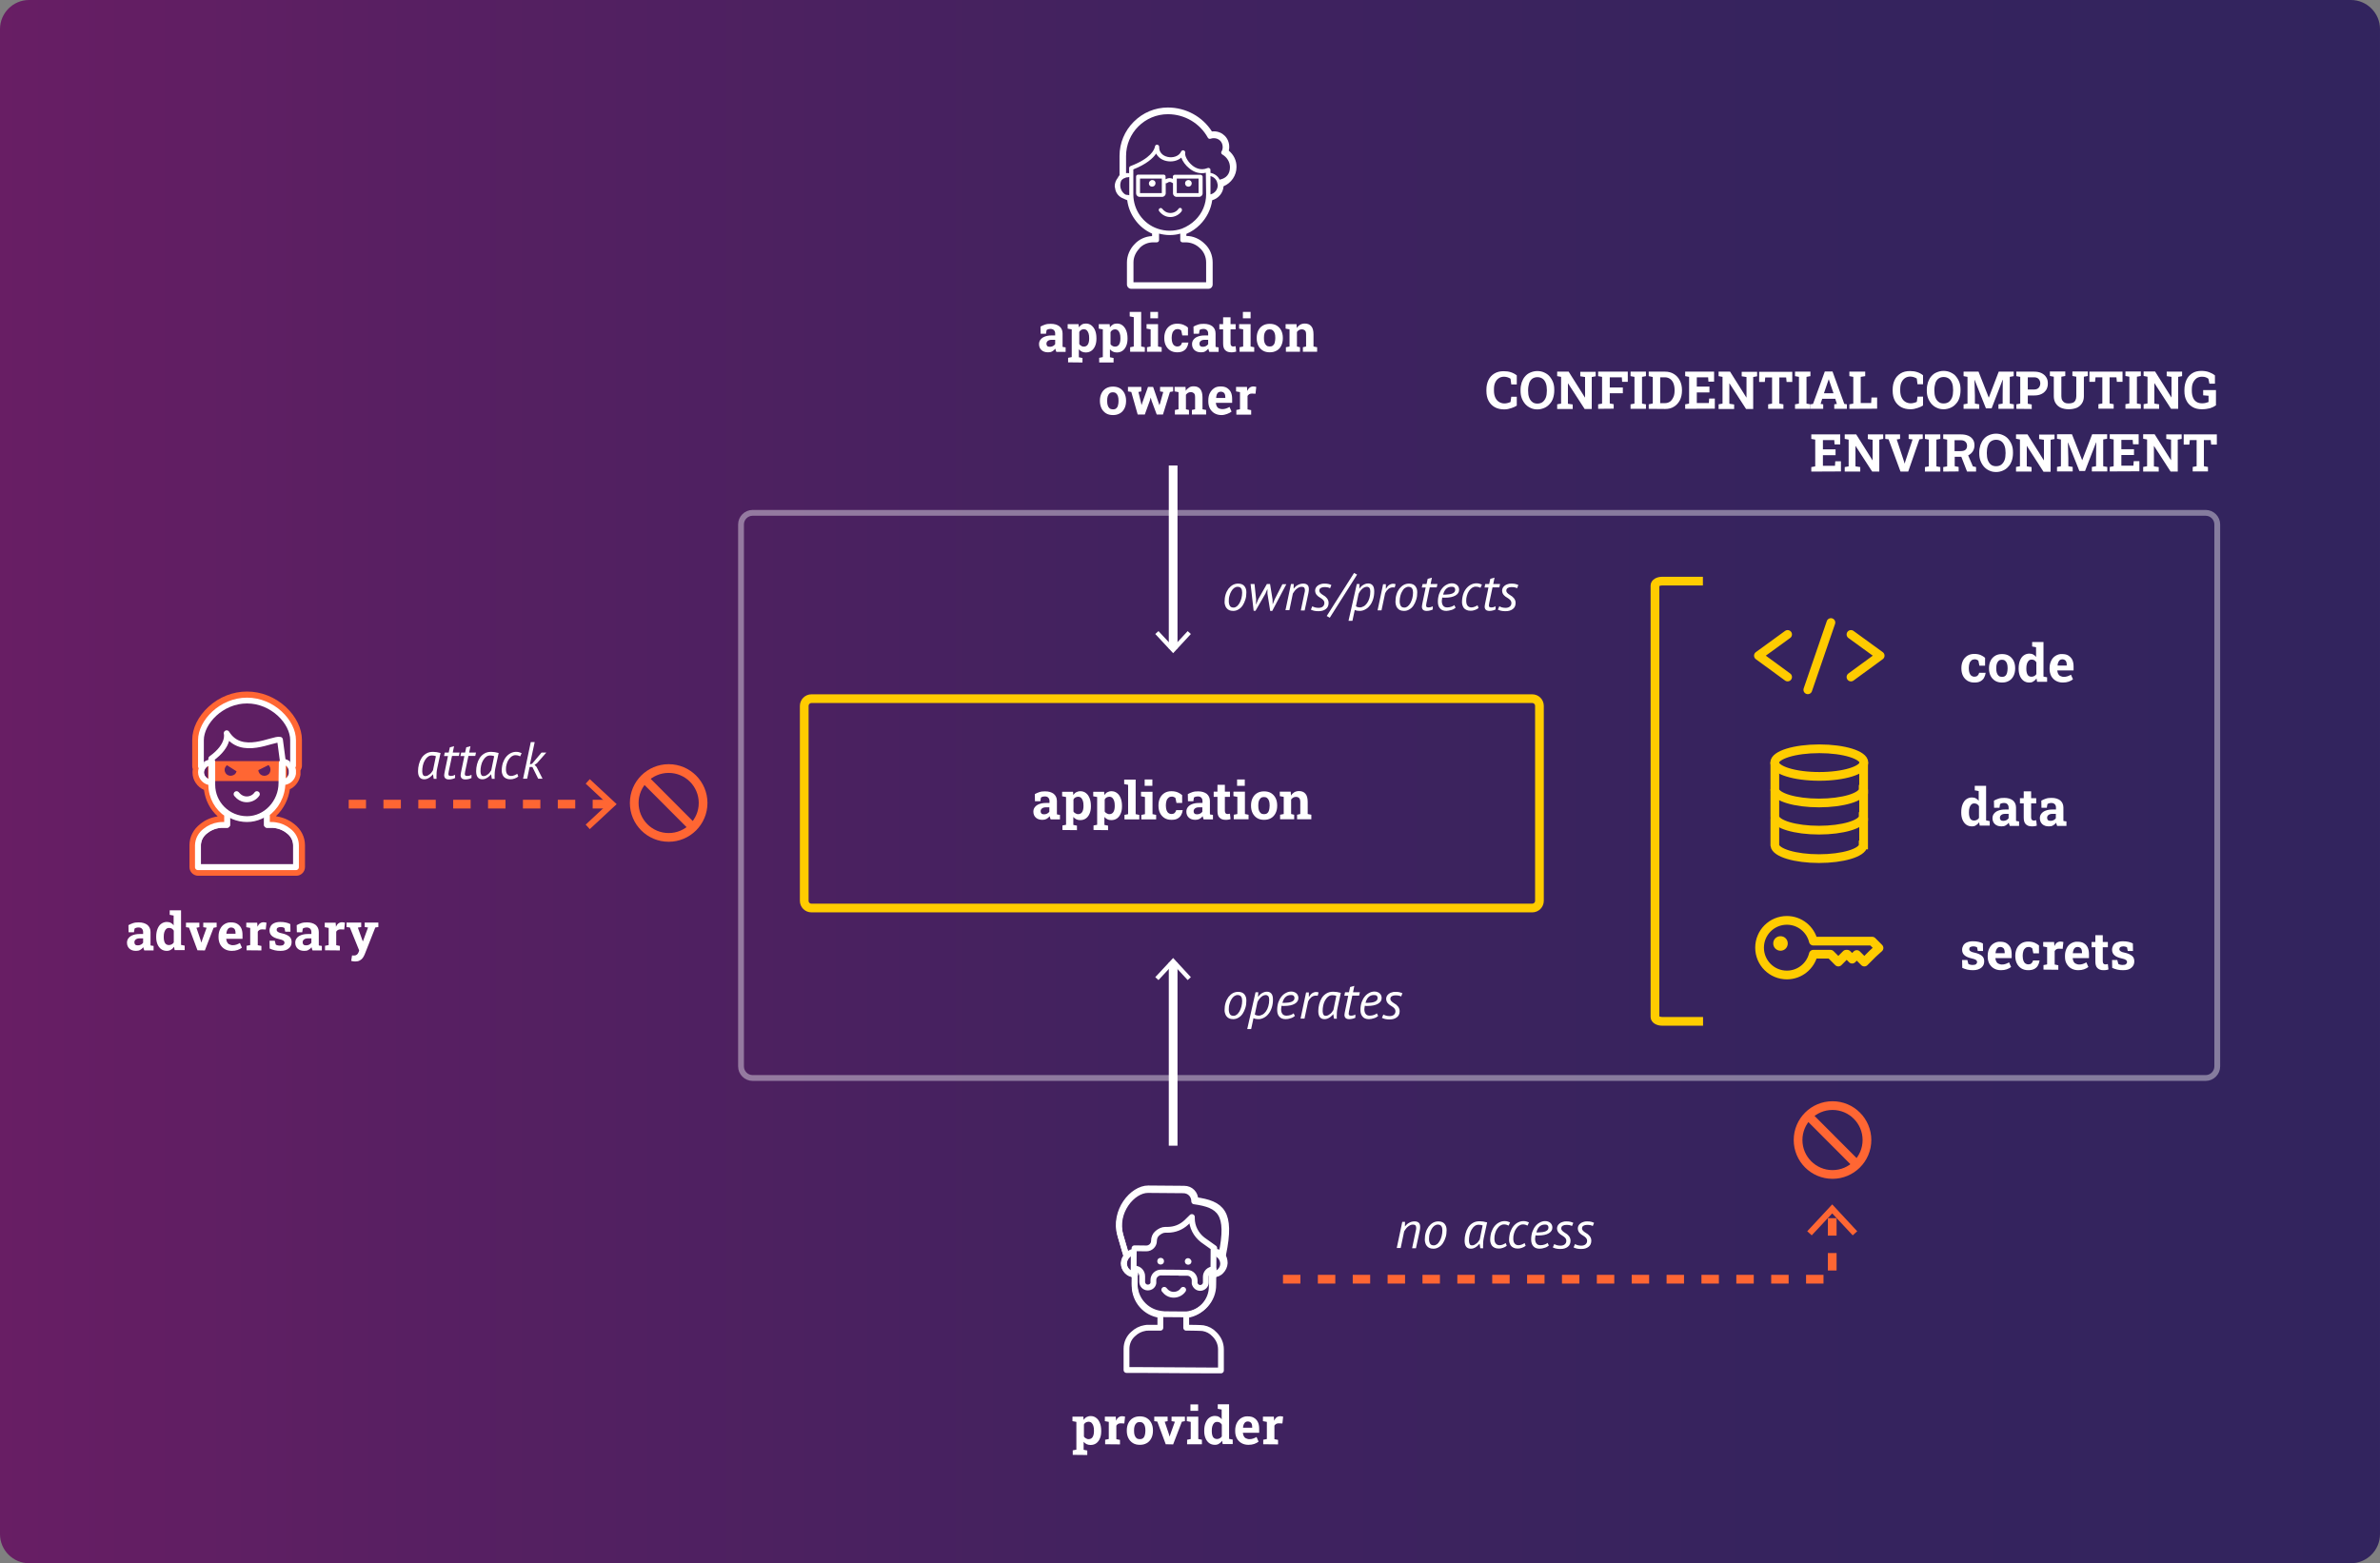 <?xml version="1.0" encoding="utf-8"?>
<!-- Generator: Adobe Illustrator 26.3.1, SVG Export Plug-In . SVG Version: 6.00 Build 0)  -->
<svg version="1.1" id="Ebene_1" xmlns="http://www.w3.org/2000/svg" xmlns:xlink="http://www.w3.org/1999/xlink" x="0px" y="0px"
	 viewBox="0 0 1638 1076" style="enable-background:new 0 0 1638 1076;" xml:space="preserve">
<rect x="0" y="0" width="1638" height="1076" fill="#808080" stroke="none"/>
<style type="text/css">
	.st0{fill:url(#SVGID_1_);}
	.st1{opacity:0.4;fill:none;stroke:#FFFFFF;stroke-width:4;stroke-miterlimit:10;enable-background:new    ;}
	.st2{fill:none;stroke:#FFCC00;stroke-width:6;stroke-miterlimit:10;}
	.st3{enable-background:new    ;}
	.st4{fill:#FFFFFF;}
	.st5{fill:none;stroke:#FFCB00;stroke-width:6;stroke-linecap:round;stroke-linejoin:round;}
	.st6{fill:#FFCC00;}
	.st7{fill:none;stroke:#FFCC00;stroke-width:6;stroke-linejoin:round;}
	.st8{fill:none;stroke:#FFFFFF;stroke-width:6;stroke-miterlimit:10;}
	.st9{fill:#FF6633;}
	.st10{fill:none;stroke:#FFFFFF;stroke-width:4;stroke-linecap:round;stroke-linejoin:round;}
	.st11{fill:none;stroke:#330066;stroke-width:4;stroke-linecap:round;stroke-linejoin:round;}
	.st12{fill:none;stroke:#FFFFFF;stroke-width:4;stroke-linejoin:round;}
	.st13{fill:none;stroke:#FF6633;stroke-width:6;stroke-miterlimit:10;}
	.st14{fill:none;stroke:#FF6633;stroke-width:6;stroke-miterlimit:10;stroke-dasharray:0,0,12,12;}
	.st15{fill:#FDFEFF;}
	.st16{fill:none;stroke:#FDFEFF;stroke-width:4;stroke-linecap:round;stroke-linejoin:round;}
</style>
<g id="Ebene_1_00000107570110576211025660000008433238418947840439_">
	
		<linearGradient id="SVGID_1_" gradientUnits="userSpaceOnUse" x1="0" y1="540" x2="1638" y2="540" gradientTransform="matrix(1 0 0 -1 0 1078)">
		<stop  offset="0" style="stop-color:#681E64"/>
		<stop  offset="0.16" style="stop-color:#591F62"/>
		<stop  offset="0.45" style="stop-color:#43225F"/>
		<stop  offset="0.74" style="stop-color:#36235E"/>
		<stop  offset="1" style="stop-color:#32245E"/>
	</linearGradient>
	<path class="st0" d="M20,0h1598c11,0,20,9,20,20v1036c0,11-9,20-20,20H20c-11,0-20-9-20-20V20C0,9,9,0,20,0z"/>
	<path class="st1" d="M518,353h1000c4.4,0,8,3.6,8,8v373c0,4.4-3.6,8-8,8H518c-4.4,0-8-3.6-8-8V361C510,356.6,513.6,353,518,353z"/>
	<path class="st2" d="M558.5,480.9h496c2.8,0,5,2.2,5,5V620c0,2.8-2.2,5-5,5h-496c-2.8,0-5-2.2-5-5V485.9
		C553.5,483.2,555.7,480.9,558.5,480.9z"/>
	<g class="st3">
		<path class="st4" d="M717.4,564.3c-1.9,0-3.4-0.5-4.5-1.5c-1.1-1-1.7-2.4-1.7-4.1c0-1.2,0.3-2.2,1-3.1c0.7-0.9,1.6-1.6,2.9-2.1
			c1.3-0.5,2.8-0.8,4.7-0.8l2.5,0v-1.4c0-0.9-0.3-1.7-0.8-2.2c-0.5-0.6-1.3-0.9-2.4-0.9c-0.6,0-1,0.1-1.5,0.2s-0.8,0.3-1.2,0.6
			l-0.4,2.5l-3.7,0l-0.1-4.9c1-0.6,2.1-1,3.2-1.4c1.2-0.4,2.5-0.5,3.9-0.5c2.5,0,4.4,0.6,5.9,1.7c1.4,1.2,2.2,2.8,2.2,4.9l0,7.8
			c0,0.3,0,0.5,0,0.8s0,0.5,0.1,0.7l2,0.3l0,3.1l-6.4,0c-0.1-0.3-0.3-0.7-0.4-1.1s-0.2-0.8-0.3-1.1c-0.6,0.8-1.3,1.4-2.2,1.9
			C719.4,564.1,718.5,564.3,717.4,564.3z M718.7,560.5c0.7,0,1.4-0.2,2-0.5c0.6-0.3,1.1-0.7,1.5-1.3l0-3l-2.5,0
			c-1.1,0-2,0.3-2.6,0.8c-0.6,0.5-0.9,1.1-0.9,1.9c0,0.7,0.2,1.2,0.6,1.6S718,560.5,718.7,560.5z"/>
	</g>
	<g class="st3">
		<path class="st4" d="M731.2,571.3l0-3.1l2.5-0.5l0-19.1l-2.7-0.5l0-3.1l7.5,0l0.2,2.2c0.6-0.8,1.2-1.5,2-1.9
			c0.8-0.4,1.7-0.7,2.8-0.7c1.5,0,2.8,0.4,3.9,1.3c1.1,0.8,1.9,2,2.5,3.5s0.9,3.3,0.9,5.3v0.4c0,1.9-0.3,3.5-0.9,4.9
			c-0.6,1.4-1.4,2.5-2.5,3.3c-1.1,0.8-2.4,1.2-4,1.2c-1,0-1.9-0.2-2.7-0.6c-0.8-0.4-1.4-0.9-2-1.6l0,5.5l2.5,0.5l0,3.1L731.2,571.3z
			 M741.9,560.4c1.3,0,2.3-0.5,2.9-1.5c0.6-1,0.9-2.3,0.9-4v-0.4c0-1.2-0.1-2.3-0.4-3.2c-0.3-0.9-0.7-1.6-1.2-2.1s-1.3-0.8-2.1-0.8
			c-0.7,0-1.3,0.2-1.9,0.5s-1,0.8-1.3,1.4l0,8.3c0.3,0.5,0.7,0.9,1.3,1.2S741.2,560.4,741.9,560.4z"/>
	</g>
	<g class="st3">
		<path class="st4" d="M752.6,571.3l0-3.1l2.5-0.5l0-19.1l-2.7-0.5l0-3.1l7.5,0l0.2,2.2c0.6-0.8,1.2-1.5,2-1.9
			c0.8-0.4,1.7-0.7,2.8-0.7c1.5,0,2.8,0.4,3.9,1.3c1.1,0.8,1.9,2,2.5,3.5s0.9,3.3,0.9,5.3v0.4c0,1.9-0.3,3.5-0.9,4.9
			c-0.6,1.4-1.4,2.5-2.5,3.3c-1.1,0.8-2.4,1.2-4,1.2c-1,0-1.9-0.2-2.7-0.6c-0.8-0.4-1.4-0.9-2-1.6l0,5.5l2.5,0.5l0,3.1L752.6,571.3z
			 M763.4,560.4c1.3,0,2.3-0.5,2.9-1.5c0.6-1,0.9-2.3,0.9-4v-0.4c0-1.2-0.1-2.3-0.4-3.2c-0.3-0.9-0.7-1.6-1.2-2.1s-1.3-0.8-2.1-0.8
			c-0.7,0-1.3,0.2-1.9,0.5s-1,0.8-1.3,1.4l0,8.3c0.3,0.5,0.7,0.9,1.3,1.2S762.6,560.4,763.4,560.4z"/>
	</g>
	<g class="st3">
		<path class="st4" d="M773.9,564l0-3.1l2.5-0.5l0-20.2l-2.7-0.5l0-3.1l7.9,0l0,23.8l2.5,0.5l0,3.1L773.9,564z"/>
		<path class="st4" d="M785.5,564l0-3.1l2.5-0.5l0-11.8l-2.7-0.5l0-3.1l7.9,0l0,15.4l2.5,0.5l0,3.1L785.5,564z M787.8,540.9l0-4.4
			l5.3,0l0,4.4L787.8,540.9z"/>
		<path class="st4" d="M806.2,564.3c-1.8,0-3.4-0.4-4.7-1.2c-1.3-0.8-2.4-2-3.1-3.4c-0.7-1.4-1.1-3.1-1.1-5v-0.5
			c0-1.9,0.4-3.5,1.1-5c0.7-1.4,1.8-2.6,3.1-3.4c1.3-0.8,2.9-1.2,4.7-1.2c1.7,0,3.2,0.3,4.4,0.8c1.2,0.5,2.2,1.2,3,1.9l0,5.4l-3.9,0
			l-0.7-3.4c-0.3-0.3-0.6-0.5-1.1-0.7s-0.9-0.3-1.3-0.3c-0.9,0-1.7,0.2-2.3,0.7s-1.1,1.1-1.4,2c-0.3,0.9-0.5,1.9-0.5,3.1v0.5
			c0,1.3,0.2,2.4,0.5,3.2s0.8,1.5,1.4,1.9s1.2,0.6,1.9,0.6c0.9,0,1.6-0.2,2.2-0.7c0.5-0.5,0.9-1.1,1.1-2l4.4,0l0.1,0.1
			c-0.2,1.3-0.6,2.5-1.2,3.5c-0.6,1-1.4,1.7-2.5,2.3S807.9,564.3,806.2,564.3z"/>
	</g>
	<g class="st3">
		<path class="st4" d="M822.7,564.3c-1.9,0-3.4-0.5-4.5-1.5c-1.1-1-1.7-2.4-1.7-4.1c0-1.2,0.3-2.2,1-3.1c0.7-0.9,1.6-1.6,2.9-2.1
			c1.3-0.5,2.8-0.8,4.7-0.8l2.5,0v-1.4c0-0.9-0.3-1.7-0.8-2.2c-0.5-0.6-1.3-0.9-2.4-0.9c-0.6,0-1,0.1-1.5,0.2s-0.8,0.3-1.2,0.6
			l-0.4,2.5l-3.7,0l-0.1-4.9c1-0.6,2.1-1,3.2-1.4c1.2-0.4,2.5-0.5,3.9-0.5c2.5,0,4.4,0.6,5.9,1.7c1.4,1.2,2.2,2.8,2.2,4.9l0,7.8
			c0,0.3,0,0.5,0,0.8s0,0.5,0.1,0.7l2,0.3v3.1l-6.4,0c-0.1-0.3-0.3-0.7-0.4-1.1s-0.2-0.8-0.3-1.1c-0.6,0.8-1.3,1.4-2.2,1.9
			C824.7,564.1,823.8,564.3,822.7,564.3z M824,560.5c0.7,0,1.4-0.2,2-0.5c0.6-0.3,1.1-0.7,1.5-1.3v-3l-2.5,0c-1.1,0-2,0.3-2.6,0.8
			s-0.9,1.1-0.9,1.9c0,0.7,0.2,1.2,0.6,1.6S823.3,560.5,824,560.5z"/>
	</g>
	<g class="st3">
		<path class="st4" d="M843.4,564.3c-1.8,0-3.1-0.5-4.1-1.5s-1.4-2.5-1.4-4.6l0-9.7h-2.6l0-3.6h2.6l0-4.7l5.1,0l0,4.7l3.5,0l0,3.6
			l-3.5,0l0,9.7c0,0.7,0.2,1.3,0.5,1.6s0.7,0.5,1.3,0.5c0.3,0,0.6,0,0.9-0.1c0.3,0,0.6-0.1,0.8-0.1l0.4,3.7
			c-0.5,0.2-1.1,0.3-1.7,0.4S844,564.3,843.4,564.3z"/>
	</g>
	<g class="st3">
		<path class="st4" d="M849.1,563.9l0-3.1l2.5-0.5l0-11.8l-2.7-0.5l0-3.1l7.9,0l0,15.4l2.5,0.5l0,3.1L849.1,563.9z M851.4,540.9
			l0-4.4l5.3,0l0,4.4L851.4,540.9z"/>
		<path class="st4" d="M870,564.3c-1.9,0-3.5-0.4-4.8-1.2c-1.3-0.8-2.4-2-3.1-3.4s-1.1-3.1-1.1-5v-0.4c0-1.9,0.4-3.6,1.1-5
			s1.7-2.6,3.1-3.4c1.3-0.8,2.9-1.2,4.8-1.2c1.9,0,3.5,0.4,4.8,1.2c1.3,0.8,2.4,2,3.1,3.4s1.1,3.1,1.1,5v0.4c0,1.9-0.4,3.6-1.1,5
			s-1.7,2.6-3.1,3.4C873.5,563.9,871.9,564.3,870,564.3z M870,560.4c0.9,0,1.6-0.2,2.2-0.7s1-1.2,1.2-2s0.4-1.9,0.4-3v-0.4
			c0-1.1-0.1-2.1-0.4-3c-0.3-0.9-0.7-1.5-1.3-2s-1.3-0.7-2.2-0.7c-0.9,0-1.6,0.2-2.2,0.7s-1,1.2-1.3,2c-0.3,0.9-0.4,1.9-0.4,3v0.4
			c0,1.1,0.1,2.2,0.4,3s0.7,1.5,1.3,2S869.1,560.4,870,560.4z"/>
		<path class="st4" d="M881,563.9l0-3.1l2.5-0.5l0-11.8l-2.7-0.5l0-3.1l7.5,0l0.2,2.7c0.6-1,1.4-1.7,2.3-2.3c0.9-0.5,2-0.8,3.2-0.8
			c1.9,0,3.4,0.6,4.4,1.8c1.1,1.2,1.6,3.1,1.6,5.7l0,8.3l2.5,0.5l0,3.1l-9.8,0l0-3.1l2.2-0.5l0-8.3c0-1.3-0.3-2.2-0.8-2.7
			s-1.3-0.8-2.2-0.8c-0.7,0-1.4,0.2-1.9,0.5s-1,0.8-1.4,1.3l0,10l2.1,0.5l0,3.1L881,563.9z"/>
	</g>
	<g>
		<path class="st4" d="M721.3,242.5c-1.9,0-3.4-0.5-4.5-1.5c-1.1-1-1.7-2.4-1.7-4.1c0-1.2,0.3-2.2,1-3.1c0.7-0.9,1.6-1.6,2.9-2.1
			s2.8-0.8,4.7-0.8h2.5v-1.4c0-0.9-0.3-1.7-0.8-2.2s-1.3-0.9-2.4-0.9c-0.5,0-1,0.1-1.5,0.2c-0.4,0.1-0.8,0.3-1.2,0.6l-0.4,2.5h-3.7
			l-0.1-4.9c1-0.6,2.1-1,3.2-1.4s2.5-0.5,3.9-0.5c2.5,0,4.5,0.6,5.9,1.7s2.2,2.8,2.2,4.9v7.8c0,0.3,0,0.5,0,0.8s0,0.5,0.1,0.7l2,0.3
			v3.1H727c-0.1-0.3-0.3-0.7-0.4-1.1s-0.2-0.8-0.3-1.1c-0.6,0.8-1.3,1.4-2.2,1.9S722.4,242.5,721.3,242.5L721.3,242.5z M722.7,238.7
			c0.7,0,1.4-0.2,2-0.5c0.6-0.3,1.1-0.8,1.5-1.3v-3h-2.5c-1.1,0-2,0.3-2.6,0.8s-0.9,1.1-0.9,1.9c0,0.7,0.2,1.2,0.6,1.6
			S721.9,238.7,722.7,238.7L722.7,238.7z"/>
		<path class="st4" d="M735.1,249.4v-3.1l2.5-0.5v-19.1l-2.8-0.5v-3.1h7.5l0.2,2.2c0.6-0.8,1.2-1.4,2-1.9s1.8-0.7,2.8-0.7
			c1.5,0,2.8,0.4,3.9,1.3s1.9,2,2.5,3.5s0.9,3.2,0.9,5.3v0.4c0,1.9-0.3,3.5-0.9,4.9c-0.6,1.4-1.4,2.5-2.5,3.3s-2.4,1.2-4,1.2
			c-1,0-1.9-0.2-2.7-0.6c-0.8-0.4-1.4-0.9-2-1.6v5.5l2.5,0.5v3.1L735.1,249.4L735.1,249.4z M745.8,238.6c1.3,0,2.3-0.5,2.9-1.5
			c0.6-1,0.9-2.3,0.9-4v-0.4c0-1.2-0.1-2.3-0.4-3.2c-0.3-0.9-0.7-1.6-1.2-2.1s-1.3-0.8-2.1-0.8c-0.7,0-1.3,0.2-1.8,0.5
			c-0.5,0.3-1,0.8-1.3,1.4v8.3c0.3,0.5,0.7,0.9,1.3,1.2C744.5,238.4,745.1,238.5,745.8,238.6L745.8,238.6z"/>
		<path class="st4" d="M756.5,249.4v-3.1l2.5-0.5v-19.1l-2.8-0.5v-3.1h7.5l0.2,2.2c0.6-0.8,1.2-1.4,2-1.9s1.8-0.7,2.8-0.7
			c1.5,0,2.8,0.4,3.9,1.3s1.9,2,2.5,3.5s0.9,3.2,0.9,5.3v0.4c0,1.9-0.3,3.5-0.9,4.9c-0.6,1.4-1.4,2.5-2.5,3.3s-2.4,1.2-4,1.2
			c-1,0-1.9-0.2-2.7-0.6c-0.8-0.4-1.4-0.9-2-1.6v5.5l2.5,0.5v3.1H756.5L756.5,249.4z M767.3,238.6c1.3,0,2.3-0.5,2.9-1.5
			c0.6-1,0.9-2.3,0.9-4v-0.4c0-1.2-0.1-2.3-0.4-3.1c-0.3-0.9-0.7-1.6-1.2-2.1s-1.3-0.8-2.1-0.8c-0.7,0-1.3,0.2-1.8,0.5
			s-1,0.8-1.3,1.4v8.3c0.3,0.5,0.7,0.9,1.3,1.2S766.6,238.6,767.3,238.6L767.3,238.6z"/>
		<path class="st4" d="M777.8,242.1V239l2.5-0.5v-20.2l-2.8-0.5v-3.1h7.9v23.8l2.5,0.5v3.1L777.8,242.1L777.8,242.1z"/>
		<path class="st4" d="M789.4,242.1V239l2.5-0.5v-11.8l-2.8-0.5v-3.1h7.9v15.4l2.5,0.5v3.1L789.4,242.1L789.4,242.1z M791.7,219.1
			v-4.4h5.3v4.4H791.7z"/>
		<path class="st4" d="M810.2,242.5c-1.8,0-3.4-0.4-4.7-1.2c-1.3-0.8-2.3-1.9-3.1-3.4c-0.7-1.4-1.1-3.1-1.1-5v-0.5
			c0-1.9,0.4-3.5,1.1-5c0.7-1.4,1.8-2.6,3.1-3.4c1.3-0.8,2.9-1.2,4.7-1.2c1.7,0,3.2,0.3,4.4,0.8s2.2,1.1,3,1.9l0,5.4h-3.9l-0.7-3.4
			c-0.3-0.3-0.6-0.5-1.1-0.7s-0.9-0.3-1.3-0.3c-0.9,0-1.7,0.2-2.3,0.7s-1.1,1.1-1.4,2c-0.3,0.9-0.5,1.9-0.5,3.1v0.5
			c0,1.3,0.2,2.4,0.5,3.2s0.8,1.5,1.4,1.9s1.2,0.6,1.9,0.6c0.9,0,1.6-0.2,2.2-0.7s0.9-1.1,1.1-2h4.4l0,0.1c-0.2,1.4-0.6,2.5-1.2,3.5
			c-0.6,1-1.4,1.7-2.5,2.3C813.2,242.2,811.8,242.5,810.2,242.5L810.2,242.5z"/>
		<path class="st4" d="M826.6,242.5c-1.9,0-3.4-0.5-4.5-1.5s-1.7-2.4-1.7-4.1c0-1.2,0.3-2.2,1-3.1c0.7-0.9,1.6-1.6,2.9-2.1
			s2.8-0.8,4.7-0.8h2.5v-1.4c0-0.9-0.3-1.7-0.8-2.2s-1.3-0.9-2.4-0.9c-0.5,0-1,0.1-1.5,0.2s-0.8,0.3-1.2,0.6l-0.4,2.5h-3.7l-0.1-4.9
			c1-0.6,2.1-1,3.2-1.4c1.2-0.4,2.5-0.5,3.9-0.5c2.5,0,4.5,0.6,5.9,1.7s2.2,2.8,2.2,4.9v7.8c0,0.3,0,0.5,0,0.8s0,0.5,0.1,0.7l2,0.3
			v3.1h-6.4c-0.1-0.3-0.3-0.7-0.4-1.1s-0.2-0.8-0.3-1.1c-0.6,0.8-1.3,1.4-2.2,1.9S827.7,242.5,826.6,242.5L826.6,242.5z M828,238.7
			c0.7,0,1.4-0.2,2-0.5c0.6-0.3,1.1-0.8,1.5-1.3v-3H829c-1.1,0-2,0.3-2.6,0.8s-0.9,1.1-0.9,1.9c0,0.7,0.2,1.2,0.6,1.6
			S827.2,238.7,828,238.7L828,238.7z"/>
		<path class="st4" d="M847.3,242.5c-1.8,0-3.1-0.5-4.1-1.5s-1.4-2.5-1.4-4.6v-9.7h-2.6v-3.6h2.6v-4.7h5.1v4.7h3.5v3.6h-3.5v9.7
			c0,0.7,0.2,1.3,0.5,1.6s0.7,0.5,1.3,0.5c0.3,0,0.6,0,0.9-0.1s0.6-0.1,0.8-0.1l0.4,3.7c-0.5,0.1-1.1,0.3-1.7,0.4
			S847.9,242.5,847.3,242.5L847.3,242.5z"/>
		<path class="st4" d="M853.1,242.1V239l2.5-0.5v-11.8l-2.8-0.5v-3.1h7.9v15.4l2.5,0.5v3.1L853.1,242.1L853.1,242.1z M855.4,219.1
			v-4.4h5.3v4.4H855.4z"/>
		<path class="st4" d="M873.9,242.5c-1.9,0-3.5-0.4-4.8-1.2c-1.3-0.8-2.4-2-3.1-3.4c-0.7-1.5-1.1-3.1-1.1-5v-0.4
			c0-1.9,0.4-3.6,1.1-5s1.7-2.6,3.1-3.4c1.3-0.8,2.9-1.2,4.8-1.2c1.9,0,3.5,0.4,4.8,1.2s2.4,2,3.1,3.4c0.7,1.4,1.1,3.1,1.1,5v0.4
			c0,1.9-0.4,3.6-1.1,5c-0.7,1.5-1.7,2.6-3.1,3.4S875.8,242.5,873.9,242.5z M873.9,238.5c0.9,0,1.6-0.2,2.2-0.7s1-1.1,1.2-2
			s0.4-1.9,0.4-3v-0.4c0-1.1-0.1-2.1-0.4-3c-0.3-0.9-0.7-1.5-1.3-2s-1.3-0.7-2.2-0.7s-1.6,0.2-2.2,0.7s-1,1.2-1.3,2
			c-0.3,0.9-0.4,1.9-0.4,3v0.4c0,1.1,0.1,2.2,0.4,3s0.7,1.5,1.3,2S873,238.5,873.9,238.5L873.9,238.5z"/>
		<path class="st4" d="M885,242.1V239l2.5-0.5v-11.8l-2.7-0.5v-3.1h7.5l0.2,2.7c0.6-1,1.4-1.7,2.3-2.3c0.9-0.5,2-0.8,3.2-0.8
			c1.9,0,3.4,0.6,4.4,1.8c1.1,1.2,1.6,3.1,1.6,5.7v8.3l2.5,0.5v3.1h-9.8V239l2.2-0.5v-8.3c0-1.3-0.2-2.2-0.8-2.7s-1.2-0.8-2.2-0.8
			c-0.7,0-1.4,0.2-1.9,0.5s-1,0.8-1.4,1.3v10l2.1,0.5v3.1L885,242.1L885,242.1z"/>
		<path class="st4" d="M766,285.7c-1.9,0-3.5-0.4-4.8-1.2c-1.3-0.8-2.4-2-3.1-3.4c-0.7-1.5-1.1-3.1-1.1-5v-0.4c0-1.9,0.4-3.6,1.1-5
			s1.7-2.6,3.1-3.4s2.9-1.2,4.8-1.2c1.9,0,3.5,0.4,4.8,1.2c1.3,0.8,2.4,2,3.1,3.4c0.7,1.5,1.1,3.1,1.1,5v0.4c0,1.9-0.4,3.6-1.1,5
			s-1.7,2.6-3.1,3.4S767.9,285.7,766,285.7L766,285.7z M766,281.8c0.9,0,1.6-0.2,2.2-0.7s1-1.1,1.2-2c0.3-0.9,0.4-1.9,0.4-3v-0.4
			c0-1.1-0.1-2.1-0.4-3s-0.7-1.5-1.3-2s-1.3-0.7-2.2-0.7c-0.9,0-1.6,0.2-2.2,0.7s-1,1.2-1.3,2s-0.4,1.9-0.4,3v0.4
			c0,1.1,0.1,2.2,0.4,3c0.3,0.9,0.7,1.5,1.3,2S765.1,281.7,766,281.8L766,281.8z"/>
		<path class="st4" d="M783,285.3l-4.4-15.5l-2.3-0.4v-3.1h9.2v3.1l-2,0.4l1.8,7.4l0.3,1.5h0.1l0.5-1.5l3.9-10.9h3.5l3.8,11l0.5,1.5
			h0.1l0.5-1.5l2.1-7.5l-2.2-0.4v-3.1h9v3.1l-2.2,0.4l-4.8,15.5h-4.3l-3.5-9.4l-0.6-2.1h-0.1l-0.6,2.1l-3.4,9.4L783,285.3L783,285.3
			z"/>
		<path class="st4" d="M808.6,285.3v-3.1l2.5-0.5v-11.8l-2.7-0.5v-3.1h7.5l0.2,2.7c0.6-1,1.4-1.7,2.3-2.3s2-0.8,3.2-0.8
			c1.9,0,3.4,0.6,4.4,1.8s1.6,3.1,1.6,5.7v8.3l2.5,0.5v3.1h-9.8v-3.1l2.2-0.5v-8.3c0-1.3-0.2-2.2-0.8-2.7s-1.2-0.8-2.2-0.8
			c-0.7,0-1.4,0.2-1.9,0.5s-1,0.8-1.4,1.3v10l2.1,0.5v3.1L808.6,285.3L808.6,285.3z"/>
		<path class="st4" d="M840.7,285.7c-1.8,0-3.4-0.4-4.8-1.2s-2.4-1.9-3.2-3.3c-0.7-1.4-1.1-3-1.1-4.8v-0.7c0-1.9,0.3-3.6,1-5
			s1.7-2.6,3-3.5s2.8-1.2,4.5-1.2c1.7,0,3.2,0.3,4.3,1s2.1,1.7,2.7,2.9c0.6,1.3,0.9,2.8,0.9,4.6v2.8h-11.2l0,0.1
			c0.1,0.8,0.3,1.6,0.6,2.2c0.3,0.6,0.8,1.2,1.5,1.5s1.4,0.5,2.3,0.5c0.9,0,1.8-0.1,2.6-0.4s1.6-0.6,2.4-1.1l1.4,3.2
			c-0.8,0.6-1.8,1.2-3,1.6S842.2,285.7,840.7,285.7L840.7,285.7z M837,273.9h6.3v-0.5c0-0.8-0.1-1.4-0.3-2s-0.5-1-1-1.3
			c-0.5-0.3-1-0.5-1.8-0.5s-1.2,0.2-1.7,0.5s-0.8,0.9-1.1,1.5C837.2,272.4,837,273.1,837,273.9L837,273.9L837,273.9z"/>
		<path class="st4" d="M850.9,285.3v-3.1l2.5-0.5v-11.8l-2.7-0.5v-3.1h7.5l0.2,2.4l0,0.4c0.5-1,1-1.8,1.7-2.3s1.5-0.8,2.5-0.8
			c0.3,0,0.6,0,1,0.1s0.7,0.1,1,0.2l-0.5,4.7l-2.5-0.1c-0.7,0-1.3,0.1-1.8,0.4s-0.8,0.7-1.2,1.2v9.3l2.5,0.5v3.1H850.9L850.9,285.3z
			"/>
	</g>
	<g class="st3">
		<path class="st4" d="M738.3,1001.4l0-3.1l2.5-0.5l0-19.1l-2.7-0.5l0-3.1l7.5,0l0.2,2.2c0.6-0.8,1.2-1.5,2-1.9
			c0.8-0.4,1.7-0.7,2.8-0.7c1.5,0,2.8,0.4,3.9,1.3c1.1,0.8,1.9,2,2.5,3.5c0.6,1.5,0.9,3.3,0.9,5.3v0.4c0,1.9-0.3,3.5-0.9,4.9
			c-0.6,1.4-1.4,2.5-2.5,3.3c-1.1,0.8-2.4,1.2-4,1.2c-1,0-1.9-0.2-2.7-0.6c-0.8-0.4-1.4-0.9-2-1.6l0,5.5l2.5,0.5l0,3.1L738.3,1001.4
			z M749.1,990.6c1.3,0,2.3-0.5,2.9-1.5c0.6-1,0.9-2.3,0.9-4v-0.4c0-1.2-0.1-2.3-0.4-3.2s-0.7-1.6-1.2-2.1s-1.3-0.8-2.1-0.8
			c-0.7,0-1.3,0.2-1.9,0.5s-1,0.8-1.3,1.4l0,8.3c0.3,0.5,0.7,0.9,1.3,1.2S748.4,990.6,749.1,990.6z"/>
	</g>
	<g class="st3">
		<path class="st4" d="M760.6,994.1l0-3.1l2.5-0.5l0-11.8l-2.7-0.5l0-3.1l7.5,0l0.2,2.4l0,0.4c0.5-1,1-1.8,1.7-2.3
			c0.7-0.5,1.5-0.8,2.5-0.8c0.3,0,0.6,0,1,0.1s0.7,0.1,1,0.2l-0.5,4.7l-2.5-0.1c-0.7,0-1.3,0.1-1.8,0.4s-0.9,0.7-1.2,1.2l0,9.3
			l2.5,0.5l0,3.1L760.6,994.1z"/>
	</g>
	<g class="st3">
		<path class="st4" d="M784.5,994.5c-1.9,0-3.5-0.4-4.8-1.2c-1.3-0.8-2.4-2-3.1-3.4s-1.1-3.1-1.1-5v-0.4c0-1.9,0.4-3.6,1.1-5
			s1.7-2.6,3.1-3.4c1.3-0.8,2.9-1.2,4.8-1.2c1.9,0,3.5,0.4,4.8,1.2c1.3,0.8,2.4,2,3.1,3.4s1.1,3.1,1.1,5v0.4c0,1.9-0.4,3.6-1.1,5
			s-1.7,2.6-3.1,3.4S786.4,994.5,784.5,994.5z M784.5,990.6c0.9,0,1.6-0.2,2.2-0.7s1-1.2,1.2-2s0.4-1.9,0.4-3v-0.4
			c0-1.1-0.1-2.1-0.4-3c-0.3-0.9-0.7-1.5-1.3-2s-1.3-0.7-2.2-0.7c-0.9,0-1.6,0.2-2.2,0.7s-1,1.2-1.3,2c-0.3,0.9-0.4,1.9-0.4,3v0.4
			c0,1.1,0.1,2.2,0.4,3s0.7,1.5,1.3,2S783.6,990.6,784.5,990.6z"/>
	</g>
	<g class="st3">
		<path class="st4" d="M802.3,994.1l-5.8-15.6l-2.1-0.3l0-3.1h9.2l0,3.1l-2,0.4l2.9,8.6l0.4,1.5h0.1l0.5-1.5l3.1-8.6l-2.3-0.4l0-3.1
			h9.2l0,3.1l-2.1,0.4l-6,15.6L802.3,994.1z"/>
		<path class="st4" d="M817,994.1l0-3.1l2.5-0.5l0-11.8l-2.7-0.5l0-3.1h7.9l0,15.4l2.5,0.5v3.1H817z M819.3,971.1l0-4.4h5.3v4.4
			H819.3z"/>
		<path class="st4" d="M836.1,994.5c-1.5,0-2.8-0.4-3.9-1.2c-1.1-0.8-1.9-1.9-2.5-3.3s-0.9-3-0.9-4.9v-0.4c0-2,0.3-3.8,0.9-5.3
			s1.4-2.7,2.5-3.5c1.1-0.8,2.4-1.3,3.9-1.3c1,0,2,0.2,2.7,0.6c0.8,0.4,1.5,1,2,1.8l0-6.8l-2.7-0.5v-3.1l2.7,0h5.1l0,23.8l2.5,0.5
			v3.1h-6.9l-0.4-2.3c-0.6,0.9-1.3,1.5-2.1,2C838.2,994.3,837.2,994.5,836.1,994.5z M837.6,990.5c0.7,0,1.3-0.2,1.9-0.5
			s1-0.7,1.4-1.3l0-8.1c-0.4-0.6-0.8-1.1-1.3-1.4s-1.2-0.5-1.9-0.5c-0.9,0-1.6,0.3-2.1,0.8s-0.9,1.2-1.2,2.1c-0.3,0.9-0.4,2-0.4,3.1
			v0.4c0,1.7,0.3,3,0.8,3.9S836.3,990.5,837.6,990.5z"/>
		<path class="st4" d="M859.2,994.5c-1.8,0-3.4-0.4-4.8-1.2c-1.4-0.8-2.4-1.9-3.2-3.3c-0.7-1.4-1.1-3-1.1-4.8v-0.7
			c0-1.9,0.4-3.6,1.1-5s1.7-2.6,3-3.4s2.8-1.3,4.5-1.2c1.7,0,3.2,0.3,4.3,1c1.2,0.7,2.1,1.7,2.7,2.9s0.9,2.8,0.9,4.6l0,2.8l-11.2,0
			l0,0.1c0.1,0.8,0.3,1.6,0.6,2.2s0.8,1.2,1.5,1.5s1.4,0.6,2.3,0.6c0.9,0,1.8-0.1,2.6-0.4s1.6-0.6,2.4-1.1l1.4,3.2
			c-0.8,0.6-1.8,1.2-3,1.6S860.7,994.5,859.2,994.5z M855.5,982.7l6.3,0v-0.5c0-0.8-0.1-1.4-0.3-2s-0.5-1-1-1.3s-1-0.5-1.7-0.5
			c-0.7,0-1.3,0.2-1.7,0.5s-0.8,0.8-1.1,1.5C855.7,981.2,855.5,981.9,855.5,982.7L855.5,982.7z"/>
		<path class="st4" d="M869.4,994.1V991l2.5-0.5l0-11.8l-2.7-0.5l0-3.1l7.5,0l0.2,2.4l0,0.4c0.5-1,1-1.8,1.7-2.3
			c0.7-0.5,1.5-0.8,2.5-0.8c0.3,0,0.6,0,1,0.1s0.7,0.1,1,0.2l-0.5,4.7l-2.5-0.1c-0.7,0-1.3,0.1-1.8,0.4s-0.9,0.7-1.2,1.2l0,9.3
			l2.5,0.5v3.1L869.4,994.1z"/>
	</g>
	<g class="st3">
		<path class="st4" d="M93.6,654.5c-1.9,0-3.4-0.5-4.5-1.5c-1.1-1-1.7-2.4-1.7-4.1c0-1.2,0.3-2.2,1-3.1c0.7-0.9,1.6-1.6,2.9-2.1
			c1.3-0.5,2.8-0.8,4.7-0.8l2.5,0v-1.4c0-0.9-0.3-1.7-0.8-2.2c-0.5-0.6-1.3-0.9-2.4-0.9c-0.6,0-1,0.1-1.5,0.2s-0.8,0.3-1.2,0.6
			l-0.4,2.5l-3.7,0l-0.1-4.9c1-0.6,2.1-1,3.2-1.4c1.2-0.4,2.5-0.5,3.9-0.5c2.5,0,4.4,0.6,5.9,1.7c1.4,1.2,2.2,2.8,2.2,4.9l0,7.8
			c0,0.3,0,0.5,0,0.8s0,0.5,0.1,0.7l2,0.3l0,3.1l-6.4,0c-0.1-0.3-0.3-0.7-0.4-1.1s-0.2-0.8-0.3-1.1c-0.6,0.8-1.3,1.4-2.2,1.9
			C95.7,654.3,94.7,654.5,93.6,654.5z M95,650.7c0.7,0,1.4-0.2,2-0.5c0.6-0.3,1.1-0.7,1.5-1.3l0-3l-2.5,0c-1.1,0-2,0.3-2.6,0.8
			c-0.6,0.5-0.9,1.1-0.9,1.9c0,0.7,0.2,1.2,0.6,1.6S94.2,650.7,95,650.7z"/>
		<path class="st4" d="M114.8,654.5c-1.5,0-2.8-0.4-3.9-1.2s-1.9-1.9-2.5-3.3c-0.6-1.4-0.9-3-0.9-4.9v-0.4c0-2,0.3-3.8,0.9-5.3
			c0.6-1.5,1.4-2.7,2.5-3.5c1.1-0.8,2.4-1.3,3.9-1.3c1,0,2,0.2,2.7,0.6c0.8,0.4,1.5,1,2,1.8l0-6.8l-2.7-0.5l0-3.1h2.7l5.1,0l0,23.8
			l2.5,0.5l0,3.1l-6.9,0l-0.4-2.3c-0.6,0.9-1.3,1.5-2.1,2S115.9,654.5,114.8,654.5z M116.3,650.5c0.7,0,1.3-0.2,1.9-0.5
			s1-0.7,1.4-1.3l0-8.1c-0.4-0.6-0.8-1.1-1.3-1.4s-1.2-0.5-1.9-0.5c-0.9,0-1.6,0.3-2.1,0.8c-0.5,0.5-0.9,1.2-1.2,2.1
			c-0.3,0.9-0.4,2-0.4,3.1v0.4c0,1.7,0.3,3,0.8,3.9C114.1,650,115,650.5,116.3,650.5z"/>
	</g>
	<g class="st3">
		<path class="st4" d="M135.9,654.1l-5.8-15.6l-2.1-0.3l0-3.1l9.2,0l0,3.1l-2,0.4l2.9,8.6l0.4,1.5h0.1l0.5-1.5l3.1-8.6l-2.3-0.4
			l0-3.1l9.2,0l0,3.1l-2.1,0.4l-6,15.6L135.9,654.1z"/>
	</g>
	<g class="st3">
		<path class="st4" d="M159.5,654.5c-1.8,0-3.4-0.4-4.8-1.2c-1.4-0.8-2.4-1.9-3.2-3.3c-0.7-1.4-1.1-3-1.1-4.8v-0.7
			c0-1.9,0.4-3.6,1.1-5c0.7-1.5,1.7-2.6,3-3.4c1.3-0.8,2.8-1.3,4.5-1.2c1.7,0,3.2,0.3,4.3,1c1.2,0.7,2.1,1.7,2.7,2.9
			c0.6,1.3,0.9,2.8,0.9,4.6l0,2.8l-11.2,0l0,0.1c0.1,0.8,0.3,1.6,0.6,2.2s0.8,1.2,1.5,1.5s1.4,0.6,2.3,0.6c0.9,0,1.8-0.1,2.6-0.4
			s1.6-0.6,2.4-1.1l1.4,3.2c-0.8,0.6-1.8,1.2-3,1.6S161,654.5,159.5,654.5z M155.8,642.7l6.3,0v-0.5c0-0.8-0.1-1.4-0.3-2
			s-0.5-1-1-1.3s-1-0.5-1.7-0.5c-0.7,0-1.3,0.2-1.7,0.5s-0.8,0.8-1.1,1.5C156,641.2,155.8,641.9,155.8,642.7L155.8,642.7z"/>
		<path class="st4" d="M169.7,654.1l0-3.1l2.5-0.5l0-11.8l-2.7-0.5l0-3.1l7.5,0l0.2,2.4l0,0.4c0.5-1,1-1.8,1.7-2.3
			c0.7-0.5,1.5-0.8,2.5-0.8c0.3,0,0.6,0,1,0.1c0.4,0.1,0.7,0.1,1,0.2l-0.5,4.7l-2.5-0.1c-0.7,0-1.3,0.1-1.8,0.4s-0.9,0.7-1.2,1.2
			l0,9.3l2.5,0.5l0,3.1L169.7,654.1z"/>
		<path class="st4" d="M193.1,654.5c-1.4,0-2.7-0.1-4-0.4c-1.2-0.3-2.4-0.7-3.5-1.2l-0.1-5.4l3.6,0l0.7,2.7c0.4,0.2,0.8,0.4,1.3,0.5
			s1,0.2,1.6,0.2c1.1,0,2-0.2,2.4-0.6s0.7-0.8,0.7-1.4c0-0.5-0.2-1-0.7-1.4s-1.5-0.8-3-1.1c-2.2-0.5-3.9-1.2-5-2.2
			c-1.1-1-1.6-2.2-1.6-3.8c0-1.1,0.3-2,0.8-2.9c0.5-0.9,1.3-1.6,2.4-2.1c1.1-0.5,2.5-0.8,4.2-0.8c1.4,0,2.7,0.1,3.9,0.4
			c1.2,0.3,2.2,0.6,3,1.1l0.1,5.2l-3.6,0l-0.5-2.5c-0.3-0.2-0.7-0.4-1.1-0.5s-0.9-0.2-1.5-0.2c-0.9,0-1.6,0.2-2.1,0.5
			s-0.7,0.8-0.7,1.4c0,0.3,0.1,0.6,0.3,0.9c0.2,0.3,0.5,0.5,1,0.8s1.2,0.5,2.2,0.7c2.4,0.5,4.1,1.3,5.2,2.2c1.1,0.9,1.6,2.2,1.6,3.8
			c0,1.8-0.6,3.2-1.9,4.3C197.5,653.9,195.6,654.5,193.1,654.5z"/>
		<path class="st4" d="M209.4,654.5c-1.9,0-3.4-0.5-4.5-1.5c-1.1-1-1.7-2.4-1.7-4.1c0-1.2,0.3-2.2,1-3.1c0.7-0.9,1.6-1.6,2.9-2.1
			c1.3-0.5,2.8-0.8,4.7-0.8h2.5v-1.4c0-0.9-0.3-1.7-0.8-2.2s-1.3-0.9-2.4-0.9c-0.6,0-1,0.1-1.5,0.2s-0.8,0.3-1.2,0.6l-0.4,2.5
			l-3.7,0l-0.1-4.9c1-0.6,2.1-1,3.2-1.4c1.2-0.4,2.5-0.5,3.9-0.5c2.5,0,4.4,0.6,5.9,1.7c1.4,1.2,2.2,2.8,2.2,4.9l0,7.8
			c0,0.3,0,0.5,0,0.8s0,0.5,0.1,0.7l2,0.3l0,3.1l-6.4,0c-0.1-0.3-0.3-0.7-0.4-1.1s-0.2-0.8-0.3-1.1c-0.6,0.8-1.3,1.4-2.2,1.9
			S210.6,654.5,209.4,654.5z M210.8,650.7c0.7,0,1.4-0.2,2-0.5s1.1-0.7,1.5-1.3l0-3h-2.5c-1.1,0-2,0.3-2.6,0.8
			c-0.6,0.5-0.9,1.1-0.9,1.9c0,0.7,0.2,1.2,0.6,1.6S210,650.7,210.8,650.7z"/>
	</g>
	<g class="st3">
		<path class="st4" d="M223.7,654.1l0-3.1l2.5-0.5l0-11.8l-2.7-0.5l0-3.1l7.5,0l0.2,2.4l0,0.4c0.5-1,1-1.8,1.7-2.3
			c0.7-0.5,1.5-0.8,2.5-0.8c0.3,0,0.6,0,1,0.1s0.7,0.1,1,0.2l-0.5,4.7l-2.5-0.1c-0.7,0-1.3,0.1-1.8,0.4s-0.9,0.7-1.2,1.2l0,9.3
			l2.5,0.5l0,3.1L223.7,654.1z"/>
	</g>
	<g class="st3">
		<path class="st4" d="M244.5,661.8c-0.4,0-0.9,0-1.4-0.1s-1-0.2-1.4-0.3l0.6-3.8c0.2,0,0.5,0.1,0.7,0.1s0.5,0,0.7,0
			c0.7,0,1.4-0.2,1.9-0.6s0.9-0.9,1.2-1.7l0.4-1.2l-6.4-15.8l-2.3-0.3l0-3.1l10.1,0l0,3.1l-2.3,0.4l3,8.4l0.4,1h0.1l3.5-9.5
			l-2.3-0.3l0-3.1l9.4,0l0,3.1l-2.1,0.3l-7.3,18.5c-0.4,0.9-0.8,1.7-1.3,2.4c-0.5,0.7-1.2,1.3-2.1,1.8S245.7,661.8,244.5,661.8z"/>
	</g>
	<g>
		<path class="st2" d="M1221.5,543.4V562l0,0v0.3l0,0c0.6,5.1,14.2,9.1,30.4,9.1s29.8-4,30.4-9.1l0,0V562h0.3c0-0.1,0-0.1,0,0v-18.6
			"/>
		<path class="st2" d="M1221.5,563v18.6l0,0v0.3l0,0c0.6,5.1,14.2,9.1,30.4,9.1s29.8-4,30.4-9.1l0,0v-0.3h0.3c0-0.1,0-0.1,0,0V563"
			/>
		<path class="st2" d="M1221.5,524.7v18.6l0,0v0.3l0,0c0.6,5.1,14.2,9.1,30.4,9.1s29.8-4,30.4-9.1l0,0v-0.3h0.3c0-0.1,0-0.1,0,0
			v-18.6"/>
		<ellipse class="st2" cx="1252.1" cy="524.9" rx="30.7" ry="9.5"/>
	</g>
	<g>
		<polyline class="st5" points="1273.9,436.7 1294,451.3 1273.9,466 		"/>
		<polyline class="st5" points="1230.3,466 1210.2,451.3 1230.3,436.7 		"/>
		<line class="st5" x1="1260.1" y1="428.5" x2="1244.2" y2="474.8"/>
	</g>
	<g>
		<path class="st6" d="M1225.4,654.4c-2.7,0-5-2.2-5-5s2.2-5,5-5s5,2.2,5,5S1228.2,654.4,1225.4,654.4z"/>
		<path class="st7" d="M1288.5,647.8H1248c-2-8.2-9.4-14.3-18.2-14.3c-10.4,0-18.8,8.4-18.8,18.8s8.4,18.8,18.8,18.8
			c8.8,0,16.2-6.1,18.2-14.3h11.8l5.4,5.4l5.4-5.4h0.7l3.4,3.4l3.2-3.2l5.2,5.2l5.8-5.8l4.3-3.9L1288.5,647.8L1288.5,647.8z"/>
	</g>
	<g class="st3">
		<path class="st4" d="M1358.8,469.8c-1.8,0-3.4-0.4-4.7-1.2c-1.3-0.8-2.4-2-3.1-3.4c-0.7-1.4-1.1-3.1-1.1-5v-0.5
			c0-1.9,0.4-3.5,1.1-5c0.7-1.4,1.8-2.6,3.1-3.4c1.3-0.8,2.9-1.2,4.7-1.2c1.7,0,3.2,0.3,4.4,0.8s2.2,1.2,3,1.9l0,5.4l-3.9,0
			l-0.7-3.4c-0.3-0.3-0.6-0.5-1.1-0.7s-0.9-0.3-1.3-0.3c-0.9,0-1.7,0.2-2.3,0.7s-1.1,1.1-1.4,2s-0.5,1.9-0.5,3.1v0.5
			c0,1.3,0.2,2.4,0.5,3.2s0.8,1.5,1.4,1.9s1.2,0.6,1.9,0.6c0.9,0,1.6-0.2,2.2-0.7c0.5-0.5,0.9-1.1,1.1-2l4.4,0l0.1,0.1
			c-0.2,1.3-0.6,2.5-1.2,3.5c-0.6,1-1.4,1.7-2.5,2.3S1360.4,469.8,1358.8,469.8z"/>
	</g>
	<g class="st3">
		<path class="st4" d="M1377.9,469.8c-1.9,0-3.5-0.4-4.8-1.2c-1.3-0.8-2.4-2-3.1-3.4s-1.1-3.1-1.1-5v-0.4c0-1.9,0.4-3.6,1.1-5
			s1.7-2.6,3.1-3.4c1.3-0.8,2.9-1.2,4.8-1.2c1.9,0,3.5,0.4,4.8,1.2c1.3,0.8,2.4,2,3.1,3.4s1.1,3.1,1.1,5v0.4c0,1.9-0.4,3.6-1.1,5
			s-1.7,2.6-3.1,3.4S1379.8,469.8,1377.9,469.8z M1377.9,465.9c0.9,0,1.6-0.2,2.2-0.7s1-1.2,1.2-2s0.4-1.9,0.4-3v-0.4
			c0-1.1-0.1-2.1-0.4-3c-0.3-0.9-0.7-1.5-1.3-2s-1.3-0.7-2.2-0.7c-0.9,0-1.6,0.2-2.2,0.7s-1,1.2-1.3,2c-0.3,0.9-0.4,1.9-0.4,3v0.4
			c0,1.1,0.1,2.2,0.4,3s0.7,1.5,1.3,2S1377,465.9,1377.9,465.9z"/>
	</g>
	<g class="st3">
		<path class="st4" d="M1396.6,469.8c-1.5,0-2.8-0.4-3.9-1.2c-1.1-0.8-1.9-1.9-2.5-3.3c-0.6-1.4-0.9-3-0.9-4.9v-0.4
			c0-2,0.3-3.8,0.9-5.3c0.6-1.5,1.4-2.7,2.5-3.5c1.1-0.8,2.4-1.3,3.9-1.3c1,0,2,0.2,2.7,0.6c0.8,0.4,1.5,1,2,1.8l0-6.8l-2.7-0.5
			l0-3.1l2.7,0l5.1,0l0,23.8l2.5,0.5v3.1l-6.9,0l-0.4-2.3c-0.6,0.9-1.3,1.5-2.1,2C1398.7,469.6,1397.8,469.8,1396.6,469.8z
			 M1398.2,465.8c0.7,0,1.3-0.2,1.9-0.5s1-0.7,1.4-1.3l0-8.1c-0.4-0.6-0.8-1.1-1.3-1.4s-1.2-0.5-1.9-0.5c-0.9,0-1.6,0.3-2.1,0.8
			s-0.9,1.2-1.2,2.1s-0.4,2-0.4,3.1v0.4c0,1.7,0.3,3,0.8,3.9C1395.9,465.3,1396.9,465.8,1398.2,465.8z"/>
		<path class="st4" d="M1419.7,469.8c-1.8,0-3.4-0.4-4.8-1.2c-1.4-0.8-2.4-1.9-3.2-3.3c-0.7-1.4-1.1-3-1.1-4.8v-0.7
			c0-1.9,0.4-3.6,1.1-5c0.7-1.5,1.7-2.6,3-3.4s2.8-1.3,4.5-1.2c1.7,0,3.2,0.3,4.3,1s2.1,1.7,2.7,2.9c0.6,1.3,0.9,2.8,0.9,4.6l0,2.8
			l-11.2,0l0,0.1c0.1,0.8,0.3,1.6,0.6,2.2s0.8,1.2,1.5,1.5s1.4,0.6,2.3,0.6c0.9,0,1.8-0.1,2.6-0.4s1.6-0.6,2.4-1.1l1.4,3.2
			c-0.8,0.6-1.8,1.2-3,1.6S1421.3,469.8,1419.7,469.8z M1416.1,458.1l6.3,0v-0.5c0-0.8-0.1-1.4-0.3-2s-0.5-1-1-1.3s-1-0.5-1.7-0.5
			c-0.7,0-1.3,0.2-1.7,0.5s-0.8,0.8-1.1,1.5S1416.1,457.2,1416.1,458.1L1416.1,458.1z"/>
	</g>
	<g class="st3">
		<path class="st4" d="M1357.1,568.8c-1.5,0-2.8-0.4-3.9-1.2c-1.1-0.8-1.9-1.9-2.5-3.3c-0.6-1.4-0.9-3-0.9-4.9v-0.4
			c0-2,0.3-3.8,0.9-5.3c0.6-1.5,1.4-2.7,2.5-3.5c1.1-0.8,2.4-1.3,3.9-1.3c1,0,2,0.2,2.7,0.6c0.8,0.4,1.5,1,2,1.8l0-6.8l-2.7-0.5
			l0-3.1l2.7,0l5.1,0l0,23.8l2.5,0.5v3.1l-6.9,0l-0.4-2.3c-0.6,0.9-1.3,1.5-2.1,2C1359.2,568.6,1358.3,568.8,1357.1,568.8z
			 M1358.7,564.8c0.7,0,1.3-0.2,1.9-0.5s1-0.7,1.4-1.3l0-8.1c-0.4-0.6-0.8-1.1-1.3-1.4s-1.2-0.5-1.9-0.5c-0.9,0-1.6,0.3-2.1,0.8
			s-0.9,1.2-1.2,2.1s-0.4,2-0.4,3.1v0.4c0,1.7,0.3,3,0.8,3.9C1356.4,564.3,1357.4,564.8,1358.7,564.8z"/>
	</g>
	<g class="st3">
		<path class="st4" d="M1377.5,568.8c-1.9,0-3.4-0.5-4.5-1.5s-1.7-2.4-1.7-4.1c0-1.2,0.3-2.2,1-3.1s1.6-1.6,2.9-2.1
			c1.3-0.5,2.8-0.8,4.7-0.8l2.5,0v-1.4c0-0.9-0.3-1.7-0.8-2.2c-0.5-0.6-1.3-0.9-2.4-0.9c-0.6,0-1,0.1-1.5,0.2s-0.8,0.3-1.2,0.6
			l-0.4,2.5l-3.7,0l-0.1-4.9c1-0.6,2.1-1,3.2-1.4c1.2-0.4,2.5-0.5,3.9-0.5c2.5,0,4.4,0.6,5.9,1.7c1.4,1.2,2.2,2.8,2.2,4.9l0,7.8
			c0,0.3,0,0.5,0,0.8s0,0.5,0.1,0.7l2,0.3v3.1l-6.4,0c-0.1-0.3-0.3-0.7-0.4-1.1s-0.2-0.8-0.3-1.1c-0.6,0.8-1.3,1.4-2.2,1.9
			C1379.6,568.6,1378.6,568.8,1377.5,568.8z M1378.9,565c0.7,0,1.4-0.2,2-0.5c0.6-0.3,1.1-0.7,1.5-1.3v-3l-2.5,0
			c-1.1,0-2,0.3-2.6,0.8s-0.9,1.1-0.9,1.9c0,0.7,0.2,1.2,0.6,1.6S1378.1,565,1378.9,565z"/>
	</g>
	<g class="st3">
		<path class="st4" d="M1398.3,568.8c-1.8,0-3.1-0.5-4.1-1.5s-1.4-2.5-1.4-4.6l0-9.7h-2.6l0-3.6h2.6l0-4.7l5.1,0l0,4.7l3.5,0l0,3.6
			l-3.5,0l0,9.7c0,0.7,0.2,1.3,0.5,1.6s0.7,0.5,1.3,0.5c0.3,0,0.6,0,0.9-0.1c0.3,0,0.6-0.1,0.8-0.1l0.4,3.7
			c-0.5,0.2-1.1,0.3-1.7,0.4S1398.9,568.8,1398.3,568.8z"/>
		<path class="st4" d="M1410.1,568.8c-1.9,0-3.4-0.5-4.5-1.5c-1.1-1-1.7-2.4-1.7-4.1c0-1.2,0.3-2.2,1-3.1s1.6-1.6,2.9-2.1
			c1.3-0.5,2.8-0.8,4.7-0.8h2.5v-1.4c0-0.9-0.3-1.7-0.8-2.2s-1.3-0.9-2.4-0.9c-0.6,0-1,0.1-1.5,0.2s-0.8,0.3-1.2,0.6l-0.4,2.5
			l-3.7,0l-0.1-4.9c1-0.6,2.1-1,3.2-1.4s2.5-0.5,3.9-0.5c2.5,0,4.4,0.6,5.9,1.7c1.4,1.2,2.2,2.8,2.2,4.9l0,7.8c0,0.3,0,0.5,0,0.8
			s0,0.5,0.1,0.7l2,0.3v3.1l-6.4,0c-0.1-0.3-0.3-0.7-0.4-1.1s-0.2-0.8-0.3-1.1c-0.6,0.8-1.3,1.4-2.2,1.9S1411.2,568.8,1410.1,568.8z
			 M1411.4,565c0.7,0,1.4-0.2,2-0.5s1.1-0.7,1.5-1.3v-3h-2.5c-1.1,0-2,0.3-2.6,0.8s-0.9,1.1-0.9,1.9c0,0.7,0.2,1.2,0.6,1.6
			S1410.7,565,1411.4,565z"/>
	</g>
	<g class="st3">
		<path class="st4" d="M1358,667.8c-1.4,0-2.7-0.1-4-0.4c-1.2-0.3-2.4-0.7-3.5-1.2l-0.1-5.4h3.6l0.7,2.7c0.4,0.2,0.8,0.4,1.3,0.5
			s1,0.2,1.6,0.2c1.1,0,2-0.2,2.4-0.6c0.5-0.4,0.7-0.8,0.7-1.4c0-0.5-0.2-1-0.7-1.4c-0.5-0.4-1.5-0.8-3-1.1c-2.2-0.5-3.9-1.2-5-2.2
			c-1.1-1-1.6-2.2-1.6-3.8c0-1.1,0.3-2,0.8-2.9c0.5-0.9,1.3-1.6,2.4-2.1c1.1-0.5,2.5-0.8,4.2-0.8c1.4,0,2.7,0.1,3.9,0.4
			s2.2,0.6,3,1.1l0.1,5.2h-3.6l-0.5-2.5c-0.3-0.2-0.7-0.4-1.1-0.5c-0.4-0.1-0.9-0.2-1.5-0.2c-0.9,0-1.6,0.2-2.1,0.5
			s-0.7,0.8-0.7,1.4c0,0.3,0.1,0.6,0.3,0.9s0.5,0.5,1,0.8s1.2,0.5,2.2,0.7c2.4,0.5,4.1,1.3,5.2,2.2s1.6,2.2,1.6,3.8
			c0,1.8-0.6,3.2-1.9,4.3S1360.5,667.8,1358,667.8z"/>
		<path class="st4" d="M1377.1,667.8c-1.8,0-3.4-0.4-4.8-1.2c-1.4-0.8-2.4-1.9-3.2-3.3c-0.7-1.4-1.1-3-1.1-4.8v-0.7
			c0-1.9,0.4-3.6,1.1-5c0.7-1.5,1.7-2.6,3-3.4c1.3-0.8,2.8-1.3,4.5-1.2c1.7,0,3.2,0.3,4.3,1s2.1,1.7,2.7,2.9
			c0.6,1.3,0.9,2.8,0.9,4.6l0,2.8l-11.2,0l0,0.1c0.1,0.8,0.3,1.6,0.6,2.2s0.8,1.2,1.5,1.5s1.4,0.6,2.3,0.6c0.9,0,1.8-0.1,2.6-0.4
			s1.6-0.6,2.4-1.1l1.4,3.2c-0.8,0.6-1.8,1.2-3,1.6C1380,667.6,1378.6,667.8,1377.1,667.8z M1373.4,656.1l6.3,0v-0.5
			c0-0.8-0.1-1.4-0.3-2s-0.5-1-1-1.3s-1-0.5-1.7-0.5c-0.7,0-1.3,0.2-1.7,0.5s-0.8,0.8-1.1,1.5S1373.5,655.2,1373.4,656.1
			L1373.4,656.1z"/>
		<path class="st4" d="M1395.9,667.8c-1.8,0-3.4-0.4-4.7-1.2s-2.4-2-3.1-3.4c-0.7-1.4-1.1-3.1-1.1-5v-0.5c0-1.9,0.4-3.5,1.1-5
			c0.7-1.4,1.8-2.6,3.1-3.4s2.9-1.2,4.7-1.2c1.7,0,3.2,0.3,4.4,0.8s2.2,1.2,3,1.9l0,5.4h-3.9l-0.7-3.4c-0.3-0.3-0.6-0.5-1.1-0.7
			s-0.9-0.3-1.3-0.3c-0.9,0-1.7,0.2-2.3,0.7c-0.6,0.5-1.1,1.1-1.4,2s-0.5,1.9-0.5,3.1v0.5c0,1.3,0.2,2.4,0.5,3.2s0.8,1.5,1.4,1.9
			s1.2,0.6,1.9,0.6c0.9,0,1.6-0.2,2.2-0.7c0.5-0.5,0.9-1.1,1.1-2h4.4l0.1,0.1c-0.2,1.3-0.6,2.5-1.2,3.5s-1.4,1.7-2.5,2.3
			C1398.9,667.5,1397.6,667.8,1395.9,667.8z"/>
	</g>
	<g class="st3">
		<path class="st4" d="M1406.4,667.4v-3.1l2.5-0.5l0-11.8l-2.7-0.5l0-3.1l7.5,0l0.2,2.4l0,0.4c0.5-1,1-1.8,1.7-2.3
			c0.7-0.5,1.5-0.8,2.5-0.8c0.3,0,0.6,0,1,0.1s0.7,0.1,1,0.2l-0.5,4.7l-2.5-0.1c-0.7,0-1.3,0.1-1.8,0.4s-0.9,0.7-1.2,1.2l0,9.3
			l2.5,0.5v3.1L1406.4,667.4z"/>
	</g>
	<g class="st3">
		<path class="st4" d="M1430.3,667.8c-1.8,0-3.4-0.4-4.8-1.2c-1.4-0.8-2.4-1.9-3.2-3.3s-1.1-3-1.1-4.8v-0.7c0-1.9,0.4-3.6,1.1-5
			c0.7-1.5,1.7-2.6,3-3.4c1.3-0.8,2.8-1.3,4.5-1.2c1.7,0,3.2,0.3,4.3,1c1.2,0.7,2.1,1.7,2.7,2.9c0.6,1.3,0.9,2.8,0.9,4.6v2.8
			l-11.2,0l0,0.1c0.1,0.8,0.3,1.6,0.6,2.2s0.8,1.2,1.5,1.5s1.4,0.6,2.3,0.6c0.9,0,1.8-0.1,2.6-0.4s1.6-0.6,2.4-1.1l1.4,3.2
			c-0.8,0.6-1.8,1.2-3,1.6S1431.8,667.8,1430.3,667.8z M1426.6,656.1l6.3,0v-0.5c0-0.8-0.1-1.4-0.3-2s-0.5-1-1-1.3s-1-0.5-1.7-0.5
			c-0.7,0-1.3,0.2-1.7,0.5s-0.8,0.8-1.1,1.5C1426.8,654.5,1426.7,655.2,1426.6,656.1L1426.6,656.1z"/>
		<path class="st4" d="M1447.6,667.8c-1.8,0-3.1-0.5-4.1-1.5c-1-1-1.4-2.5-1.4-4.6l0-9.7h-2.6l0-3.6h2.6v-4.7l5.1,0v4.7l3.5,0l0,3.6
			l-3.5,0l0,9.7c0,0.7,0.2,1.3,0.5,1.6c0.3,0.3,0.7,0.5,1.3,0.5c0.3,0,0.6,0,0.9-0.1s0.6-0.1,0.8-0.1l0.4,3.7
			c-0.5,0.2-1.1,0.3-1.7,0.4S1448.2,667.8,1447.6,667.8z"/>
		<path class="st4" d="M1461.2,667.8c-1.4,0-2.7-0.1-4-0.4s-2.4-0.7-3.5-1.2l-0.1-5.4h3.6l0.7,2.7c0.4,0.2,0.8,0.4,1.3,0.5
			c0.5,0.1,1,0.2,1.6,0.2c1.1,0,2-0.2,2.4-0.6s0.7-0.8,0.7-1.4c0-0.5-0.2-1-0.7-1.4s-1.5-0.8-3-1.1c-2.2-0.5-3.9-1.2-5-2.2
			s-1.6-2.2-1.6-3.8c0-1.1,0.3-2,0.8-2.9s1.3-1.6,2.4-2.1s2.5-0.8,4.2-0.8c1.4,0,2.7,0.1,3.9,0.4c1.2,0.3,2.2,0.6,3,1.1l0.1,5.2
			l-3.6,0l-0.5-2.5c-0.3-0.2-0.7-0.4-1.1-0.5s-0.9-0.2-1.4-0.2c-0.9,0-1.6,0.2-2.1,0.5c-0.5,0.4-0.7,0.8-0.7,1.4
			c0,0.3,0.1,0.6,0.3,0.9c0.2,0.3,0.5,0.5,1,0.8s1.2,0.5,2.2,0.7c2.4,0.5,4.1,1.3,5.2,2.2s1.6,2.2,1.6,3.8c0,1.8-0.6,3.2-1.9,4.3
			C1465.7,667.3,1463.8,667.8,1461.2,667.8z"/>
	</g>
	<g>
		<path class="st4" d="M1035.3,281.8c-2.5,0-4.7-0.5-6.5-1.5c-1.8-1-3.3-2.5-4.3-4.4s-1.5-4.2-1.5-6.8v-0.9c0-2.5,0.5-4.7,1.4-6.6
			s2.3-3.4,4.1-4.5s3.9-1.6,6.4-1.6c1.7,0,3.4,0.2,4.9,0.7c1.5,0.5,2.9,1.2,4.1,2.2v6.2h-3.8l-0.5-3.9c-0.4-0.3-0.8-0.5-1.3-0.7
			s-0.9-0.4-1.5-0.5c-0.5-0.1-1.1-0.2-1.7-0.2c-1.4,0-2.7,0.4-3.7,1.1c-1,0.7-1.8,1.7-2.4,3c-0.6,1.3-0.8,2.9-0.8,4.6v0.9
			c0,1.8,0.3,3.4,0.9,4.7s1.4,2.3,2.5,3s2.4,1.1,3.8,1.1c0.7,0,1.5-0.1,2.2-0.3c0.7-0.2,1.4-0.4,2-0.7l0.5-3.6h3.8v6.1
			c-1,0.7-2.2,1.2-3.7,1.7S1037.1,281.8,1035.3,281.8L1035.3,281.8z"/>
		<path class="st4" d="M1058.1,281.8c-1.7,0-3.3-0.3-4.7-1c-1.4-0.6-2.6-1.5-3.7-2.7c-1-1.2-1.8-2.5-2.4-4.1s-0.8-3.3-0.8-5.2v-0.4
			c0-1.9,0.3-3.6,0.8-5.2c0.6-1.6,1.3-3,2.3-4.1c1-1.2,2.2-2.1,3.7-2.7c1.4-0.6,3-1,4.7-1c1.7,0,3.3,0.3,4.8,1s2.7,1.5,3.7,2.7
			c1,1.2,1.8,2.5,2.4,4.1c0.6,1.6,0.8,3.3,0.8,5.2v0.4c0,1.9-0.3,3.6-0.8,5.2s-1.3,3-2.4,4.1c-1,1.2-2.3,2.1-3.7,2.7
			S1059.8,281.8,1058.1,281.8L1058.1,281.8z M1058.1,277.8c1.4,0,2.7-0.4,3.6-1.1s1.7-1.8,2.2-3.1s0.7-2.9,0.7-4.7v-0.4
			c0-1.8-0.2-3.3-0.7-4.7c-0.5-1.3-1.2-2.4-2.2-3.1s-2.2-1.1-3.6-1.1c-1.4,0-2.6,0.4-3.6,1.1c-0.9,0.7-1.7,1.8-2.1,3.1
			s-0.7,2.9-0.7,4.7v0.4c0,1.8,0.2,3.4,0.7,4.7s1.2,2.4,2.2,3.1C1055.4,277.4,1056.6,277.8,1058.1,277.8L1058.1,277.8z"/>
		<path class="st4" d="M1071.7,281.4v-3.1l2.7-0.5v-18.4l-2.7-0.5v-3.1h7.9l11.2,17.8l0.1,0v-14.1l-3.3-0.5v-3.1h10.6v3.1l-2.7,0.5
			v22h-4.9l-11.4-17.6l-0.1,0v14l3.3,0.5v3.1H1071.7L1071.7,281.4z"/>
		<path class="st4" d="M1099.9,281.4v-3.1l2.7-0.5v-18.4l-2.7-0.5v-3.1h20.4v7h-3.9l-0.2-3.1h-8.3v7h9v4h-9v7l2.7,0.5v3.1
			L1099.9,281.4L1099.9,281.4z"/>
		<path class="st4" d="M1122.2,281.4v-3.1l2.7-0.5v-18.4l-2.7-0.5v-3.1h10.6v3.1l-2.7,0.5v18.4l2.7,0.5v3.1H1122.2z"/>
		<path class="st4" d="M1134.7,281.4v-3.1l2.8-0.6v-18.2l-2.8-0.6v-3.1h11.2c2.3,0,4.3,0.5,6.1,1.6s3.1,2.5,4.1,4.5
			c1,1.9,1.5,4.1,1.5,6.5v0.5c0,2.4-0.5,4.6-1.4,6.5c-1,1.9-2.3,3.4-4.1,4.5c-1.7,1.1-3.7,1.6-6,1.6L1134.7,281.4L1134.7,281.4z
			 M1142.6,277.5h3.2c1.4,0,2.6-0.4,3.6-1.1c1-0.7,1.7-1.8,2.3-3.1s0.8-2.8,0.8-4.5v-0.5c0-1.7-0.3-3.2-0.8-4.5s-1.3-2.3-2.3-3
			s-2.2-1.1-3.6-1.1h-3.2V277.5L1142.6,277.5z"/>
		<path class="st4" d="M1159.8,281.4v-3.1l2.7-0.5v-18.4l-2.7-0.5v-3.1h19.9v6.9h-3.9l-0.2-3h-7.8v6.4h8.7v4h-8.7v7.3h8.3l0.2-3.1
			h3.9v7L1159.8,281.4L1159.8,281.4z"/>
		<path class="st4" d="M1182.8,281.4v-3.1l2.7-0.5v-18.4l-2.7-0.5v-3.1h7.9l11.2,17.8l0.1,0v-14.1l-3.3-0.5v-3.1h10.6v3.1l-2.7,0.5
			v22h-4.9l-11.4-17.6l-0.1,0v14l3.3,0.5v3.1H1182.8L1182.8,281.4z"/>
		<path class="st4" d="M1216.9,281.4v-3.1l2.7-0.5v-18h-4.7l-0.3,3.1h-3.9v-7h22.8v7h-3.9l-0.3-3.1h-4.7v18l2.8,0.5v3.1H1216.9
			L1216.9,281.4z"/>
		<path class="st4" d="M1235.4,281.4v-3.1l2.7-0.5v-18.4l-2.7-0.5v-3.1h10.6v3.1l-2.7,0.5v18.4l2.7,0.5v3.1H1235.4z"/>
		<path class="st4" d="M1246,281.4v-3.1l1.8-0.3l8.1-22.3h5.3l8.1,22.3l1.8,0.3v3.1h-8.7v-3.1l1.8-0.3l-1.1-3.5h-9l-1.1,3.5l1.8,0.3
			v3.1H1246z M1255.3,270.7h6.6l-3-8.8l-0.2-0.8h-0.1l-0.3,0.8L1255.3,270.7L1255.3,270.7z"/>
		<path class="st4" d="M1272.8,281.4v-3.1l2.7-0.5v-18.4l-2.7-0.5v-3.1h10.9v3.1l-3.1,0.5v18h7.2l0.2-3.8h3.9v7.7L1272.8,281.4
			L1272.8,281.4z"/>
		<path class="st4" d="M1314.9,281.7c-2.5,0-4.7-0.5-6.5-1.5c-1.8-1-3.3-2.5-4.3-4.4s-1.5-4.2-1.5-6.8v-0.9c0-2.5,0.5-4.7,1.4-6.6
			s2.3-3.4,4.1-4.5s3.9-1.6,6.4-1.6c1.7,0,3.4,0.2,4.9,0.7c1.5,0.5,2.9,1.2,4.1,2.2v6.2h-3.8l-0.5-3.9c-0.4-0.3-0.8-0.5-1.3-0.7
			s-0.9-0.4-1.5-0.5c-0.5-0.1-1.1-0.2-1.7-0.2c-1.4,0-2.7,0.4-3.7,1.1c-1,0.7-1.8,1.7-2.4,3c-0.6,1.3-0.8,2.9-0.8,4.6v0.9
			c0,1.8,0.3,3.4,0.9,4.7s1.4,2.3,2.5,3s2.4,1.1,3.8,1.1c0.7,0,1.5-0.1,2.2-0.3c0.7-0.2,1.4-0.4,2-0.7l0.5-3.6h3.8v6.1
			c-1,0.7-2.2,1.2-3.7,1.7S1316.8,281.7,1314.9,281.7L1314.9,281.7z"/>
		<path class="st4" d="M1337.7,281.7c-1.7,0-3.3-0.3-4.7-1c-1.4-0.6-2.6-1.5-3.7-2.7c-1-1.2-1.8-2.5-2.4-4.1s-0.8-3.3-0.8-5.2v-0.4
			c0-1.9,0.3-3.6,0.8-5.2c0.6-1.6,1.3-3,2.3-4.1c1-1.2,2.2-2.1,3.7-2.7c1.4-0.6,3-1,4.7-1c1.7,0,3.3,0.3,4.8,1s2.7,1.5,3.7,2.7
			c1,1.2,1.8,2.5,2.4,4.1c0.6,1.6,0.8,3.3,0.8,5.2v0.4c0,1.9-0.3,3.6-0.8,5.2s-1.3,3-2.4,4.1c-1,1.2-2.3,2.1-3.7,2.7
			S1339.4,281.7,1337.7,281.7L1337.7,281.7z M1337.7,277.7c1.4,0,2.7-0.4,3.6-1.1s1.7-1.8,2.2-3.1s0.7-2.9,0.7-4.7v-0.4
			c0-1.8-0.2-3.3-0.7-4.7c-0.5-1.3-1.2-2.4-2.2-3.1s-2.2-1.1-3.6-1.1c-1.4,0-2.6,0.4-3.6,1.1c-0.9,0.7-1.7,1.8-2.1,3.1
			s-0.7,2.9-0.7,4.7v0.4c0,1.8,0.2,3.4,0.7,4.7s1.2,2.4,2.2,3.1C1335.1,277.4,1336.3,277.7,1337.7,277.7L1337.7,277.7z"/>
		<path class="st4" d="M1351.4,281.4v-3.1l2.7-0.5v-18.4l-2.7-0.5v-3.1h10.3l7,17.8h0.1l6.8-17.8h10.3v3.1l-2.7,0.5v18.4l2.8,0.5
			v3.1h-10.6v-3.1l2.9-0.5v-4.9l0.1-11.5l-0.1,0l-7.6,19.7h-3.9l-7.8-19.6l-0.1,0l0.3,10.9v5.4l3,0.5v3.1L1351.4,281.4L1351.4,281.4
			z"/>
		<path class="st4" d="M1387.7,281.4v-3.1l2.7-0.5v-18.4l-2.7-0.5v-3.1h12.2c2,0,3.6,0.3,5.1,1c1.4,0.7,2.5,1.6,3.3,2.9
			c0.8,1.2,1.1,2.6,1.1,4.3s-0.4,3.1-1.1,4.3c-0.8,1.2-1.8,2.2-3.3,2.9c-1.4,0.7-3.1,1-5.1,1h-4.3v5.7l2.7,0.5v3.1L1387.7,281.4
			L1387.7,281.4z M1395.6,268.1h4.3c1.4,0,2.5-0.4,3.2-1.2s1.1-1.8,1.1-3s-0.4-2.2-1.1-3s-1.8-1.2-3.2-1.2h-4.3V268.1L1395.6,268.1z
			"/>
		<path class="st4" d="M1423.7,281.7c-2,0-3.8-0.4-5.3-1c-1.5-0.7-2.7-1.7-3.6-3.1s-1.3-3-1.3-4.9v-13.4l-2.7-0.5v-3.1h10.6v3.1
			l-2.7,0.5v13.4c0,1.1,0.2,2.1,0.6,2.8s1,1.3,1.8,1.7s1.7,0.5,2.7,0.5c1.1,0,2-0.2,2.8-0.5s1.4-0.9,1.8-1.7s0.6-1.7,0.6-2.8v-13.4
			l-2.7-0.5v-3.1h10.6v3.1l-2.7,0.5v13.4c0,1.9-0.4,3.5-1.3,4.9s-2.1,2.4-3.6,3.1C1427.5,281.4,1425.7,281.7,1423.7,281.7
			L1423.7,281.7z"/>
		<path class="st4" d="M1444.2,281.3v-3.1l2.7-0.5v-18h-4.7l-0.3,3.1h-3.9v-7h22.8v7h-3.9l-0.3-3.1h-4.7v18l2.8,0.5v3.1H1444.2
			L1444.2,281.3z"/>
		<path class="st4" d="M1462.8,281.3v-3.1l2.7-0.5v-18.4l-2.7-0.5v-3.1h10.6v3.1l-2.7,0.5v18.4l2.7,0.5v3.1H1462.8z"/>
		<path class="st4" d="M1475.3,281.3v-3.1l2.7-0.5v-18.4l-2.7-0.5v-3.1h7.9l11.2,17.8l0.1,0v-14.1l-3.3-0.5v-3.1h10.6v3.1l-2.7,0.5
			v22h-4.9l-11.4-17.6l-0.1,0v14l3.3,0.5v3.1H1475.3L1475.3,281.3z"/>
		<path class="st4" d="M1515.4,281.7c-2.5,0-4.7-0.5-6.5-1.6s-3.2-2.5-4.1-4.4c-1-1.9-1.4-4-1.4-6.5v-0.9c0-2.5,0.5-4.8,1.4-6.8
			c0.9-2,2.3-3.5,4-4.6c1.7-1.1,3.8-1.6,6.2-1.6c1.8,0,3.6,0.2,5.2,0.8s3,1.3,4.2,2.3v5.7h-3.8l-0.7-3.4c-0.5-0.4-1.1-0.7-1.8-1
			s-1.7-0.4-2.7-0.4c-1.4,0-2.7,0.4-3.7,1.1c-1,0.8-1.8,1.8-2.4,3.1s-0.8,2.9-0.8,4.7v0.9c0,1.7,0.3,3.2,0.8,4.5s1.3,2.3,2.4,3
			s2.3,1,3.9,1c0.9,0,1.7-0.1,2.5-0.3s1.4-0.4,1.9-0.6v-4.3l-3.7-0.3v-3.6h8.8V279c-1.1,0.8-2.5,1.5-4.1,2
			C1519.4,281.4,1517.5,281.7,1515.4,281.7L1515.4,281.7z"/>
		<path class="st4" d="M1246.6,324.6v-3.1l2.7-0.5v-18.4l-2.7-0.5V299h19.9v6.9h-3.9l-0.2-3h-7.8v6.4h8.7v4h-8.7v7.3h8.3l0.2-3.1
			h3.9v7L1246.6,324.6L1246.6,324.6z"/>
		<path class="st4" d="M1269.6,324.6v-3.1l2.7-0.5v-18.4l-2.7-0.5V299h7.9l11.2,17.8l0.1,0v-14.1l-3.3-0.5V299h10.6v3.1l-2.7,0.5v22
			h-4.9l-11.4-17.6l-0.1,0v14l3.3,0.5v3.1L1269.6,324.6L1269.6,324.6z"/>
		<path class="st4" d="M1308,324.6l-8.2-22.2l-2.3-0.3V299h10.2v3.1l-2.3,0.4l5,15.1l0.4,1.4h0.1l0.4-1.4l5-15.1l-2.7-0.4V299h9.7
			v3.1l-2.3,0.3l-7.7,22.2H1308L1308,324.6z"/>
		<path class="st4" d="M1324.8,324.6v-3.1l2.7-0.5v-18.4l-2.7-0.5V299h10.6v3.1l-2.7,0.5V321l2.7,0.5v3.1H1324.8z"/>
		<path class="st4" d="M1337.4,324.6v-3.1l2.7-0.5v-18.4l-2.7-0.5V299h12.1c2,0,3.7,0.3,5.1,0.9c1.4,0.6,2.5,1.5,3.2,2.6
			c0.8,1.1,1.1,2.5,1.1,4.1c0,1.5-0.4,2.8-1.1,4c-0.8,1.2-1.8,2.1-3.1,2.8s-2.9,1-4.6,1h-4.8v6.5l2.7,0.5v3.1L1337.4,324.6
			L1337.4,324.6z M1345.2,310.5h4.2c1.5,0,2.6-0.3,3.3-0.9s1.1-1.5,1.1-2.7c0-1.2-0.4-2.1-1.1-2.8s-1.8-1.1-3.2-1.1h-4.3
			L1345.2,310.5L1345.2,310.5z M1353.8,324.6l-4.3-11.1l4.6-1.1l3.7,8.6l2.2,0.5v3.1L1353.8,324.6L1353.8,324.6z"/>
		<path class="st4" d="M1373.8,324.9c-1.7,0-3.3-0.3-4.7-1c-1.4-0.6-2.6-1.5-3.7-2.7c-1-1.2-1.8-2.5-2.4-4.1
			c-0.6-1.6-0.8-3.3-0.8-5.2v-0.4c0-1.9,0.3-3.6,0.8-5.2c0.6-1.6,1.3-3,2.3-4.1c1-1.2,2.2-2.1,3.7-2.7c1.4-0.6,3-1,4.7-1
			c1.7,0,3.3,0.3,4.8,1c1.4,0.6,2.7,1.5,3.7,2.7c1,1.2,1.8,2.5,2.4,4.1c0.6,1.6,0.8,3.3,0.8,5.2v0.4c0,1.9-0.3,3.6-0.8,5.2
			c-0.6,1.6-1.3,3-2.4,4.1c-1,1.2-2.3,2.1-3.7,2.7S1375.6,324.9,1373.8,324.9L1373.8,324.9z M1373.8,320.9c1.4,0,2.7-0.4,3.6-1.1
			c1-0.8,1.7-1.8,2.2-3.1s0.7-2.9,0.7-4.7v-0.4c0-1.8-0.2-3.3-0.7-4.7c-0.5-1.3-1.2-2.4-2.2-3.1s-2.2-1.1-3.6-1.1
			c-1.4,0-2.6,0.4-3.6,1.1s-1.7,1.8-2.1,3.1c-0.5,1.3-0.7,2.9-0.7,4.7v0.4c0,1.8,0.2,3.4,0.7,4.7s1.2,2.4,2.1,3.1
			C1371.2,320.6,1372.4,320.9,1373.8,320.9L1373.8,320.9z"/>
		<path class="st4" d="M1387.5,324.5v-3.1l2.7-0.5v-18.4l-2.7-0.5V299h7.9l11.2,17.8l0.1,0v-14.1l-3.3-0.5v-3.1h10.6v3.1l-2.7,0.5
			v22h-4.9L1395,307l-0.1,0v14l3.3,0.5v3.1H1387.5L1387.5,324.5z"/>
		<path class="st4" d="M1415.7,324.5v-3.1l2.7-0.5v-18.4l-2.7-0.5v-3.1h10.3l7,17.8h0.1l6.8-17.8h10.3v3.1l-2.7,0.5v18.4l2.8,0.5
			v3.1h-10.6v-3.1l2.9-0.5V316l0.1-11.5l-0.1,0l-7.6,19.7h-3.9l-7.8-19.6l-0.1,0l0.3,10.9v5.4l3,0.5v3.1L1415.7,324.5L1415.7,324.5z
			"/>
		<path class="st4" d="M1452,324.5v-3.1l2.7-0.5v-18.4l-2.7-0.5v-3.1h19.9v6.9h-3.9l-0.2-3h-7.8v6.4h8.7v4h-8.7v7.3h8.3l0.2-3.1h3.9
			v7L1452,324.5L1452,324.5z"/>
		<path class="st4" d="M1475,324.5v-3.1l2.7-0.5v-18.4l-2.7-0.5v-3.1h7.9l11.2,17.8l0.1,0v-14.1l-3.3-0.5v-3.1h10.6v3.1l-2.7,0.5v22
			h-4.9l-11.4-17.6l-0.1,0v14l3.3,0.5v3.1H1475L1475,324.5z"/>
		<path class="st4" d="M1509.1,324.5v-3.1l2.7-0.5v-18h-4.7l-0.3,3.1h-3.9v-7h22.8v7h-3.9l-0.3-3.1h-4.7v18l2.8,0.5v3.1H1509.1
			L1509.1,324.5z"/>
	</g>
	<g>
		<path class="st4" d="M794.6,127.8c1.4-1.6,0.5-3.9-1.6-3.9c-1.2,0-2.3,1.2-2.3,2.3C790.7,128.3,793,129.2,794.6,127.8L794.6,127.8
			z"/>
		<path class="st4" d="M817.9,128.5c1.3,0,2.3-1,2.3-2.3s-1-2.3-2.3-2.3s-2.3,1-2.3,2.3S816.6,128.5,817.9,128.5z"/>
		<path class="st4" d="M812.9,143.3c-0.6-0.4-1.4-0.2-1.8,0.4c-1.2,1.8-3.3,2.9-5.6,2.9c-2.8,0-4.6-1.6-5.6-2.9
			c-0.5-0.6-1.3-0.7-1.9-0.2c-0.6,0.4-0.7,1.3-0.2,1.9c2,2.6,4.7,4,7.7,4s6.1-1.6,7.8-4.1C813.6,144.5,813.5,143.7,812.9,143.3
			L812.9,143.3z"/>
		<path class="st4" d="M845.7,103.7c0.3-1.1,0.3-2,0.3-2.7c0-5.9-4.6-10.6-10.6-10.6c-0.4,0-0.9,0-1.3,0.1
			C827.6,80.3,816.2,74,803.8,74c-8.9,0-17.2,3.5-23.5,9.8c-6.3,6.3-9.8,14.7-9.8,23.5v13.3c-0.5,0.5-0.9,1.1-1.2,1.8
			c-1.3,1.6-2.1,3.6-2.1,5.8c0,0.4,0.1,0.8,0.2,1.1c0,0.1,0.1,0.3,0.1,0.4s0,0.1,0,0.2c0.5,3.2,2.8,5.8,5.8,6.8
			c0.8,0.4,1.6,0.8,2.5,1.1c0.6,4.8,2.4,9.3,5.2,13.2c3,4.3,7.1,7.7,11.9,9.8v1.7c-4.6,0.2-8.9,2.2-11.9,5.4
			c-3.4,3.4-5.4,8.1-5.4,12.7v15.2c0,1.6,1.3,3,3,3h53c1.7,0,3-1.3,3-3v-15.2c0-4.9-2-9.6-5.5-12.8c-3.4-3.4-8-5.4-12.6-5.4V161
			c3.7-1.6,6.7-3.7,9.3-6.3c4.7-4.7,7.6-10.6,8.5-16.9c4.3-1.2,7.5-5,7.8-9.6c5.3-2.2,8.9-7.4,8.9-13.2
			C851.1,110.6,849.1,106.5,845.7,103.7L845.7,103.7z M776.3,134.2c-0.6,0-1.2-0.1-1.8-0.3c-2.2-1.4-3.5-3.8-3.5-6.4
			c0-1.2,0.3-2.4,0.8-3.4c0.5-0.6,1.1-1,1.8-1.4c0.4,0,0.7-0.2,1-0.4c0.6-0.2,1.2-0.3,1.8-0.3c0.3,0,0.5-0.1,0.8-0.2v12
			c0,0.2,0,0.4,0,0.6C776.9,134.3,776.6,134.2,776.3,134.2z M826,171C826,171,826.1,171,826,171c2.6,2.4,4.1,5.9,4.1,9.6v13.7h-50
			v-13.7c0-3.5,1.5-6.9,4.1-9.6c0,0,0,0,0-0.1c2.3-2.6,5.8-4.1,9.5-4.1h2.5c0.8,0,1.5-0.7,1.5-1.5v-4.5c2.3,0.6,4.8,1,7.3,1
			s5-0.3,7.3-1v4.5c0,0.8,0.7,1.5,1.5,1.5h2.5C820,166.9,823.4,168.4,826,171L826,171z M830.1,133.8c0,6.6-2.6,12.9-7.4,17.6
			c-2.5,2.5-5.6,4.5-9.3,6c-2.6,0.9-5.4,1.4-8.3,1.4s-5.8-0.5-8.4-1.4c-10-3.4-16.7-12.9-16.7-23.6v-17.2c9-3.6,13.5-7.6,15.7-10.9
			c1.3,2.5,3.8,4.4,7,5.1c3.5,0.8,7.6,0.1,10.3-2.3c0.9,2.5,2.9,5.3,5.4,7.3c3.6,3,7.6,4,11.5,3.1L830.1,133.8L830.1,133.8z
			 M833.1,133.8v-12.6c2.4,0.6,4.3,2.5,4.7,4.8c0,0.3,0.1,0.7,0.2,0.9c0,0.2,0.1,0.4,0.1,0.5C838.1,130.6,836,133.1,833.1,133.8z
			 M839.6,123.6c-0.1,0-0.2,0.1-0.2,0.1c-1.1-2.4-3.5-4.2-6.3-4.7v-2c0-0.5-0.2-1-0.7-1.2c-0.4-0.3-1-0.3-1.4-0.1
			c-4.7,2-8.6-0.3-10.5-1.9c-3.5-2.9-5.2-6.9-4.8-8.5c0.2-0.8-0.3-1.5-1-1.8c-0.7-0.2-1.5,0.1-1.8,0.8c-1.5,3.4-5.9,4.5-9.3,3.7
			c-1.4-0.3-5.9-1.7-5.8-6.9c0-0.8-0.6-1.4-1.3-1.5c-0.8-0.1-1.5,0.4-1.6,1.2c-0.4,2.3-2.9,8.2-16.8,13.5c-0.6,0.2-1,0.8-1,1.4v3.6
			c-0.2-0.1-0.5-0.2-0.8-0.2c-0.4,0-0.9,0-1.3,0.1v-11.8c0-15.9,12.9-28.8,28.8-28.8c11.5,0,22,6.2,27.5,16.2
			c0.3,0.6,1.1,0.9,1.8,0.7c0.8-0.3,1.6-0.4,2.3-0.4c3.5,0,6.1,2.6,6.1,6.1c0,1.2-0.3,2.3-0.7,2.9c-0.3,0.3-0.4,0.8-0.3,1.2
			c0.1,0.4,0.3,0.8,0.7,1c3.3,1.9,5.3,5.2,5.3,8.8C846.5,119.6,844.1,122.7,839.6,123.6L839.6,123.6z"/>
		<path class="st4" d="M826.2,120.3h-17.7c-0.7,0-1.3,0.6-1.3,1.3v1.5c-0.7-0.3-1.4-0.5-2.2-0.5c-1,0-1.9,0.3-2.8,0.8v-1.9
			c0-0.7-0.6-1.3-1.3-1.3h-17.7c-0.7,0-1.3,0.6-1.3,1.3v11.6c0,1.3,1.1,2.4,2.4,2.4h15.5c1.4,0,2.5-1.1,2.5-2.5v-6.9
			c0.4,0.1,0.8,0,1.2-0.3c0.5-0.4,1-0.6,1.6-0.6s1.1,0.2,1.6,0.6c0.2,0.1,0.4,0.2,0.6,0.3v6.9c0,1.4,1.1,2.5,2.5,2.5h15.5
			c1.3,0,2.4-1.1,2.4-2.4v-11.6C827.5,120.9,827,120.3,826.2,120.3L826.2,120.3z M799.6,132.9h-15v-10h15V132.9z M824.9,132.9h-15
			v-10h15V132.9z"/>
	</g>
	<g class="st3">
		<path class="st4" d="M842.8,414.4c0-1.9,0.2-3.6,0.7-5.2c0.5-1.6,1.2-2.9,2-4c0.9-1.1,1.9-2,3-2.6c1.1-0.6,2.4-0.9,3.7-0.9
			c1,0,1.9,0.2,2.6,0.5c0.7,0.3,1.3,0.8,1.7,1.3c0.4,0.6,0.8,1.2,1,1.9c0.2,0.7,0.3,1.5,0.3,2.3c0,1.8-0.2,3.5-0.7,5
			c-0.5,1.6-1.1,2.9-1.9,4.1c-0.8,1.2-1.8,2.1-2.9,2.7c-1.1,0.7-2.3,1-3.6,1c-1.1,0-2-0.2-2.7-0.5s-1.3-0.8-1.8-1.4
			c-0.5-0.6-0.8-1.2-1-1.9C842.9,415.9,842.8,415.2,842.8,414.4z M845.7,413.8c0,1.4,0.3,2.5,0.8,3.3c0.5,0.8,1.4,1.1,2.5,1.1
			c0.8,0,1.5-0.3,2.2-0.8c0.7-0.6,1.3-1.3,1.9-2.3c0.5-1,1-2.1,1.3-3.3s0.5-2.5,0.5-3.9c0-1.2-0.2-2.2-0.7-2.9
			c-0.4-0.7-1.3-1.1-2.5-1.1c-0.8,0-1.5,0.3-2.3,0.8c-0.7,0.5-1.4,1.3-1.9,2.2c-0.6,0.9-1,2-1.3,3.1
			C845.8,411.2,845.7,412.5,845.7,413.8z"/>
	</g>
	<g class="st3">
		<path class="st4" d="M874.1,402l1.7,10.5l0.1,3.5h0l1.4-3.5l5.3-10.4h2.7l-9.7,18.4h-1.4l-1.9-11.9l0-3h-0.1l-1.3,3l-6.8,11.8
			h-1.3l-2.1-18.4h2.7l1.1,10.5l-0.1,3.5h0.1l1.5-3.6l5.9-10.4H874.1z"/>
		<path class="st4" d="M895.3,420l2.4-11.4c0.1-0.4,0.2-0.9,0.3-1.3c0.1-0.4,0.1-0.8,0.1-1.1c0-0.7-0.2-1.3-0.5-1.7
			c-0.3-0.4-0.9-0.6-1.8-0.6c-0.6,0-1.2,0.1-1.8,0.4s-1.2,0.7-1.7,1.1c-0.5,0.4-1,0.9-1.4,1.5c-0.4,0.5-0.8,1.1-1.1,1.6l-2.4,11.5
			h-2.7l3.8-18h1.9l-0.1,3.1h0.1c0.3-0.4,0.7-0.8,1.1-1.2c0.4-0.4,0.9-0.8,1.5-1.1c0.5-0.3,1.1-0.6,1.8-0.8c0.7-0.2,1.4-0.3,2.2-0.3
			c1.2,0,2.1,0.3,2.8,0.9c0.7,0.6,1,1.6,1,3c0,0.7-0.1,1.6-0.3,2.6l-2.6,12H895.3z"/>
		<path class="st4" d="M911.5,415c0-0.6-0.2-1.2-0.5-1.6s-0.7-0.8-1.2-1.2c-0.5-0.3-1-0.7-1.5-1c-0.6-0.3-1.1-0.7-1.5-1.1
			c-0.5-0.4-0.9-0.9-1.2-1.5c-0.3-0.6-0.5-1.3-0.5-2.1c0-0.7,0.2-1.3,0.5-1.9c0.3-0.6,0.8-1.1,1.3-1.5c0.6-0.4,1.2-0.8,2-1
			c0.8-0.3,1.6-0.4,2.5-0.4c1.3,0,2.3,0.1,3,0.3c0.7,0.2,1.3,0.4,1.9,0.7l-0.9,2.2c-1-0.6-2.3-0.8-3.9-0.8c-1,0-1.8,0.2-2.5,0.6
			c-0.7,0.4-1,1.1-1,1.9c0,0.5,0.2,0.9,0.5,1.3c0.3,0.4,0.7,0.7,1.2,1.1c0.5,0.3,1,0.7,1.5,1c0.6,0.3,1.1,0.7,1.5,1.2
			c0.5,0.4,0.9,1,1.2,1.6c0.3,0.6,0.5,1.3,0.5,2.1c0,1.9-0.6,3.3-1.9,4.3c-1.3,1-2.9,1.5-5.1,1.5c-1.1,0-2.1-0.1-3-0.3
			c-0.9-0.2-1.6-0.5-2.2-0.8l1-2.3c0.5,0.3,1.1,0.6,1.9,0.8c0.8,0.2,1.6,0.3,2.4,0.3c1.2,0,2.1-0.3,2.8-0.8
			C911.1,416.9,911.5,416.1,911.5,415z"/>
		<path class="st4" d="M931.9,394.4l2.1,1.1l-18.8,29.7l-2.1-1.2L931.9,394.4z"/>
		<path class="st4" d="M933.8,402h1.9l-0.2,3.1h0.1c0.3-0.4,0.7-0.9,1.1-1.3s0.9-0.8,1.4-1.1c0.5-0.3,1.1-0.6,1.7-0.8
			c0.6-0.2,1.2-0.3,1.9-0.3c0.6,0,1.1,0.1,1.6,0.3c0.5,0.2,0.9,0.5,1.3,0.9s0.7,1,0.9,1.7c0.2,0.7,0.3,1.5,0.3,2.6
			c0,2.1-0.3,4-0.9,5.7c-0.6,1.7-1.3,3.1-2.3,4.2c-0.9,1.2-2,2-3.2,2.6c-1.2,0.6-2.3,0.9-3.5,0.9c-0.8,0-1.6-0.1-2.2-0.2
			c-0.6-0.2-1.1-0.3-1.3-0.5l-1.6,7.5h-2.7L933.8,402z M940.7,403.9c-0.6,0-1.3,0.2-1.9,0.5c-0.6,0.3-1.1,0.8-1.6,1.2
			c-0.5,0.5-0.9,1-1.3,1.6c-0.4,0.6-0.7,1.1-0.9,1.6l-1.8,8.5c0.4,0.3,0.8,0.5,1.3,0.6s0.9,0.2,1.4,0.2c0.9,0,1.8-0.3,2.7-0.8
			c0.9-0.5,1.6-1.3,2.3-2.2c0.7-1,1.2-2.1,1.6-3.5c0.4-1.3,0.6-2.8,0.6-4.5c0-1-0.2-1.8-0.6-2.4
			C942.1,404.2,941.5,403.9,940.7,403.9z"/>
		<path class="st4" d="M959.9,404.4c-0.2,0-0.4-0.1-0.7-0.1c-0.2,0-0.4,0-0.6,0c-1.2,0-2.3,0.4-3.2,1.2c-0.9,0.8-1.6,1.7-2.1,2.8
			l-2.5,11.8h-2.7l3.8-18h1.9v3.1h0.1c0.3-0.5,0.6-0.9,0.9-1.3c0.3-0.4,0.7-0.8,1.1-1.1c0.4-0.3,0.9-0.6,1.3-0.7
			c0.5-0.2,1-0.3,1.6-0.3c0.5,0,1.1,0.1,1.7,0.3L959.9,404.4z"/>
		<path class="st4" d="M960.4,414.4c0-1.9,0.2-3.6,0.7-5.2c0.5-1.6,1.2-2.9,2-4c0.9-1.1,1.9-2,3-2.6c1.1-0.6,2.4-0.9,3.7-0.9
			c1,0,1.9,0.2,2.6,0.5c0.7,0.3,1.3,0.8,1.7,1.3c0.4,0.6,0.8,1.2,1,1.9c0.2,0.7,0.3,1.5,0.3,2.3c0,1.8-0.2,3.5-0.7,5
			c-0.5,1.6-1.1,2.9-1.9,4.1c-0.8,1.2-1.8,2.1-2.9,2.7c-1.1,0.7-2.3,1-3.6,1c-1.1,0-2-0.2-2.7-0.5c-0.7-0.3-1.3-0.8-1.8-1.4
			c-0.5-0.6-0.8-1.2-1-1.9S960.4,415.2,960.4,414.4z M963.3,413.8c0,1.4,0.3,2.5,0.8,3.3c0.5,0.8,1.4,1.1,2.5,1.1
			c0.8,0,1.5-0.3,2.2-0.8c0.7-0.6,1.3-1.3,1.9-2.3c0.5-1,1-2.1,1.3-3.3c0.3-1.2,0.5-2.5,0.5-3.9c0-1.2-0.2-2.2-0.7-2.9
			c-0.4-0.7-1.3-1.1-2.5-1.1c-0.8,0-1.5,0.3-2.3,0.8s-1.4,1.3-1.9,2.2c-0.6,0.9-1,2-1.3,3.1C963.5,411.2,963.3,412.5,963.3,413.8z"
			/>
		<path class="st4" d="M979.1,402h2.7l0.8-3.6l2.9-0.8l-0.9,4.4h4.7l-0.5,2.3H984l-2.3,10.9c0,0.3-0.1,0.6-0.1,0.8
			c0,0.2-0.1,0.5-0.1,0.6c0,0.6,0.1,1,0.4,1.2c0.3,0.2,0.7,0.3,1.2,0.3c0.6,0,1.1-0.1,1.6-0.2c0.5-0.1,1-0.4,1.4-0.6v2.2
			c-0.5,0.3-1.2,0.5-1.9,0.7s-1.5,0.3-2.3,0.3c-2.2,0-3.3-1-3.3-3c0-0.4,0.1-0.9,0.2-1.5l2.4-11.6h-2.7L979.1,402z"/>
		<path class="st4" d="M1001.8,418.3c-0.8,0.7-1.8,1.3-3,1.6s-2.3,0.6-3.4,0.6c-1.9,0-3.4-0.6-4.3-1.7c-1-1.1-1.5-2.6-1.5-4.6
			s0.3-3.7,0.8-5.3c0.6-1.6,1.3-2.9,2.2-4c0.9-1.1,1.9-1.9,3.1-2.5c1.1-0.6,2.3-0.9,3.5-0.9c0.9,0,1.6,0.1,2.2,0.4
			c0.6,0.2,1.2,0.6,1.6,1c0.4,0.4,0.7,0.9,0.9,1.4c0.2,0.5,0.3,1.1,0.3,1.6c0,1.7-0.8,3-2.5,4c-1.7,1-4.1,1.5-7.2,1.5
			c-0.3,0-0.6,0-0.9,0c-0.3,0-0.6,0-1-0.1c-0.1,0.5-0.2,0.9-0.2,1.3c0,0.4-0.1,0.8-0.1,1.1c0,1.3,0.3,2.4,0.9,3.2
			c0.6,0.8,1.5,1.2,2.8,1.2c1.1,0,2-0.2,2.9-0.5c0.9-0.3,1.6-0.7,2-1.1L1001.8,418.3z M998.8,403.9c-1.3,0-2.5,0.5-3.4,1.3
			c-1,0.9-1.7,2.2-2.2,4.1c0.9,0,1.9,0,2.8-0.1c1,0,1.9-0.2,2.7-0.4c0.8-0.2,1.5-0.5,2-1c0.5-0.4,0.8-1.1,0.8-1.9
			c0-0.2,0-0.5-0.1-0.7c-0.1-0.3-0.2-0.5-0.4-0.7c-0.2-0.2-0.5-0.4-0.8-0.5S999.3,403.9,998.8,403.9z"/>
		<path class="st4" d="M1017.6,418.5c-0.4,0.3-0.8,0.6-1.2,0.8s-0.9,0.4-1.4,0.6c-0.5,0.2-1,0.3-1.5,0.4c-0.5,0.1-0.9,0.1-1.4,0.1
			c-1.2,0-2.1-0.2-2.9-0.6s-1.4-0.8-1.8-1.4s-0.7-1.2-0.9-1.9s-0.3-1.3-0.3-1.9c0-2,0.3-3.9,0.8-5.5s1.3-3,2.2-4.1
			c0.9-1.1,2-2,3.2-2.6c1.2-0.6,2.4-0.9,3.7-0.9c0.9,0,1.7,0.1,2.2,0.3c0.6,0.2,1.1,0.4,1.6,0.6l-1,2.2c-0.4-0.2-0.9-0.4-1.5-0.6
			c-0.6-0.1-1.2-0.2-1.9-0.2c-0.8,0-1.6,0.3-2.4,0.8c-0.8,0.6-1.5,1.3-2.1,2.2c-0.6,0.9-1.1,1.9-1.4,3.1c-0.4,1.2-0.5,2.4-0.5,3.6
			c0,1.6,0.3,2.7,1,3.5c0.6,0.7,1.5,1.1,2.6,1.1c0.7,0,1.5-0.2,2.3-0.5c0.8-0.3,1.4-0.7,1.9-1L1017.6,418.5z"/>
		<path class="st4" d="M1022.2,402h2.7l0.8-3.6l2.9-0.8l-0.9,4.4h4.7l-0.5,2.3h-4.7l-2.3,10.9c0,0.3-0.1,0.6-0.1,0.8
			c0,0.2-0.1,0.5-0.1,0.6c0,0.6,0.1,1,0.4,1.2c0.3,0.2,0.7,0.3,1.2,0.3c0.6,0,1.1-0.1,1.6-0.2c0.5-0.1,1-0.4,1.4-0.6v2.2
			c-0.5,0.3-1.2,0.5-1.9,0.7s-1.5,0.3-2.3,0.3c-2.2,0-3.3-1-3.3-3c0-0.4,0.1-0.9,0.2-1.5l2.4-11.6h-2.7L1022.2,402z"/>
		<path class="st4" d="M1040.2,415c0-0.6-0.2-1.2-0.5-1.6c-0.3-0.4-0.7-0.8-1.2-1.2s-1-0.7-1.5-1c-0.6-0.3-1.1-0.7-1.5-1.1
			c-0.5-0.4-0.9-0.9-1.2-1.5c-0.3-0.6-0.5-1.3-0.5-2.1c0-0.7,0.2-1.3,0.5-1.9c0.3-0.6,0.8-1.1,1.3-1.5c0.6-0.4,1.2-0.8,2-1
			c0.8-0.3,1.6-0.4,2.5-0.4c1.3,0,2.3,0.1,3,0.3s1.3,0.4,1.9,0.7l-0.9,2.2c-1-0.6-2.3-0.8-3.9-0.8c-1,0-1.8,0.2-2.5,0.6
			s-1,1.1-1,1.9c0,0.5,0.2,0.9,0.5,1.3c0.3,0.4,0.7,0.7,1.2,1.1c0.5,0.3,1,0.7,1.5,1s1.1,0.7,1.5,1.2c0.5,0.4,0.9,1,1.2,1.6
			c0.3,0.6,0.5,1.3,0.5,2.1c0,1.9-0.6,3.3-1.9,4.3c-1.3,1-2.9,1.5-5.1,1.5c-1.1,0-2.1-0.1-3-0.3c-0.9-0.2-1.6-0.5-2.2-0.8l1-2.3
			c0.5,0.3,1.1,0.6,1.9,0.8s1.6,0.3,2.4,0.3c1.2,0,2.1-0.3,2.8-0.8C1039.9,416.9,1040.2,416.1,1040.2,415z"/>
	</g>
	<g class="st3">
		<path class="st4" d="M842.8,695.4c0-1.9,0.2-3.6,0.7-5.2c0.5-1.6,1.2-2.9,2-4c0.9-1.1,1.9-2,3-2.6c1.1-0.6,2.4-0.9,3.7-0.9
			c1,0,1.9,0.2,2.6,0.5c0.7,0.3,1.3,0.8,1.7,1.3c0.4,0.6,0.8,1.2,1,1.9c0.2,0.7,0.3,1.5,0.3,2.3c0,1.8-0.2,3.5-0.7,5
			c-0.5,1.6-1.1,2.9-1.9,4.1c-0.8,1.2-1.8,2.1-2.9,2.7c-1.1,0.7-2.3,1-3.6,1c-1.1,0-2-0.2-2.7-0.5s-1.3-0.8-1.8-1.4
			c-0.5-0.6-0.8-1.2-1-1.9C842.9,696.9,842.8,696.2,842.8,695.4z M845.7,694.8c0,1.4,0.3,2.5,0.8,3.3c0.5,0.8,1.4,1.1,2.5,1.1
			c0.8,0,1.5-0.3,2.2-0.8c0.7-0.6,1.3-1.3,1.9-2.3c0.5-1,1-2.1,1.3-3.3s0.5-2.5,0.5-3.9c0-1.2-0.2-2.2-0.7-2.9
			c-0.4-0.7-1.3-1.1-2.5-1.1c-0.8,0-1.5,0.3-2.3,0.8c-0.7,0.5-1.4,1.3-1.9,2.2c-0.6,0.9-1,2-1.3,3.1
			C845.8,692.2,845.7,693.5,845.7,694.8z"/>
		<path class="st4" d="M864.1,683h1.9l-0.2,3.1h0.1c0.3-0.4,0.7-0.9,1.1-1.3s0.9-0.8,1.4-1.1c0.5-0.3,1.1-0.6,1.7-0.8
			s1.2-0.3,1.9-0.3c0.6,0,1.1,0.1,1.6,0.3s0.9,0.5,1.3,0.9s0.7,1,0.9,1.7s0.3,1.5,0.3,2.6c0,2.1-0.3,4-0.9,5.7
			c-0.6,1.7-1.3,3.1-2.3,4.2c-0.9,1.2-2,2-3.2,2.6c-1.2,0.6-2.3,0.9-3.5,0.9c-0.8,0-1.6-0.1-2.2-0.2c-0.6-0.2-1.1-0.3-1.3-0.5
			l-1.6,7.5h-2.7L864.1,683z M871.1,684.9c-0.6,0-1.3,0.2-1.9,0.5s-1.1,0.8-1.6,1.2c-0.5,0.5-0.9,1-1.3,1.6
			c-0.4,0.6-0.7,1.1-0.9,1.6l-1.8,8.5c0.4,0.3,0.8,0.5,1.3,0.6s0.9,0.2,1.4,0.2c0.9,0,1.8-0.3,2.7-0.8c0.9-0.5,1.6-1.3,2.3-2.2
			c0.7-1,1.2-2.1,1.6-3.5c0.4-1.3,0.6-2.8,0.6-4.5c0-1-0.2-1.8-0.6-2.4C872.4,685.2,871.8,684.9,871.1,684.9z"/>
		<path class="st4" d="M891.2,699.3c-0.8,0.7-1.8,1.3-3,1.6c-1.1,0.4-2.3,0.6-3.4,0.6c-1.9,0-3.4-0.6-4.3-1.7
			c-1-1.1-1.5-2.6-1.5-4.6s0.3-3.7,0.8-5.3c0.6-1.6,1.3-2.9,2.2-4s1.9-1.9,3.1-2.5c1.1-0.6,2.3-0.9,3.5-0.9c0.9,0,1.6,0.1,2.2,0.4
			c0.6,0.2,1.2,0.6,1.6,1c0.4,0.4,0.7,0.9,0.9,1.4c0.2,0.5,0.3,1.1,0.3,1.6c0,1.7-0.8,3-2.5,4c-1.7,1-4.1,1.5-7.2,1.5
			c-0.3,0-0.6,0-0.9,0c-0.3,0-0.6,0-1-0.1c-0.1,0.5-0.2,0.9-0.2,1.3c0,0.4-0.1,0.8-0.1,1.1c0,1.3,0.3,2.4,0.9,3.2s1.5,1.2,2.8,1.2
			c1.1,0,2-0.2,2.9-0.5s1.6-0.7,2-1.1L891.2,699.3z M888.2,684.9c-1.3,0-2.5,0.5-3.4,1.3c-1,0.9-1.7,2.2-2.2,4.1
			c0.9,0,1.9,0,2.8-0.1c1,0,1.9-0.2,2.7-0.4c0.8-0.2,1.5-0.5,2-1c0.5-0.4,0.8-1.1,0.8-1.9c0-0.2,0-0.5-0.1-0.7s-0.2-0.5-0.4-0.7
			c-0.2-0.2-0.5-0.4-0.8-0.5S888.7,684.9,888.2,684.9z"/>
		<path class="st4" d="M906.9,685.4c-0.2,0-0.4-0.1-0.7-0.1c-0.2,0-0.4,0-0.6,0c-1.2,0-2.3,0.4-3.2,1.2c-0.9,0.8-1.6,1.7-2.1,2.8
			l-2.5,11.8h-2.7l3.8-18h1.9v3.1h0.1c0.3-0.5,0.6-0.9,0.9-1.3c0.3-0.4,0.7-0.8,1.1-1.1c0.4-0.3,0.9-0.6,1.3-0.7
			c0.5-0.2,1-0.3,1.6-0.3c0.5,0,1.1,0.1,1.7,0.3L906.9,685.4z"/>
		<path class="st4" d="M920.5,694c-0.2,0.9-0.3,1.8-0.4,2.7s-0.1,1.8-0.1,2.6c0,0.4,0,0.7,0,1c0,0.3,0,0.6,0.1,0.9h-2l-0.5-3.1h-0.1
			c-0.3,0.4-0.6,0.8-1.1,1.2c-0.4,0.4-0.9,0.8-1.4,1.1s-1,0.6-1.6,0.8c-0.6,0.2-1.2,0.3-1.8,0.3c-2.9,0-4.3-1.9-4.3-5.6
			c0-1.5,0.2-3.1,0.6-4.7c0.4-1.6,1-3,1.8-4.3c0.8-1.3,1.9-2.3,3.2-3.1c1.3-0.8,2.9-1.2,4.7-1.2c0.7,0,1.5,0.1,2.5,0.2
			c1,0.2,1.9,0.4,2.7,0.6L920.5,694z M912.4,699.2c0.6,0,1.1-0.1,1.7-0.4c0.5-0.3,1-0.6,1.5-1c0.5-0.4,0.9-0.8,1.2-1.3
			s0.6-0.9,0.9-1.3l2-9.7c-0.7-0.3-1.6-0.5-2.7-0.5c-1.1,0-2.1,0.3-2.9,1c-0.8,0.6-1.5,1.5-2.1,2.5s-1,2.2-1.3,3.5
			c-0.3,1.3-0.4,2.6-0.4,4c0,0.9,0.2,1.7,0.5,2.3C911.1,698.9,911.6,699.2,912.4,699.2z"/>
		<path class="st4" d="M925.7,683h2.7l0.8-3.6l2.9-0.8l-0.9,4.4h4.7l-0.5,2.3h-4.7l-2.3,10.9c0,0.3-0.1,0.6-0.1,0.8
			c0,0.2-0.1,0.5-0.1,0.6c0,0.6,0.1,1,0.4,1.2s0.7,0.3,1.2,0.3c0.6,0,1.1-0.1,1.6-0.2c0.5-0.1,1-0.4,1.4-0.6v2.2
			c-0.5,0.3-1.2,0.5-1.9,0.7c-0.8,0.2-1.5,0.3-2.3,0.3c-2.2,0-3.3-1-3.3-3c0-0.4,0.1-0.9,0.2-1.5l2.4-11.6h-2.7L925.7,683z"/>
		<path class="st4" d="M948.5,699.3c-0.8,0.7-1.8,1.3-3,1.6c-1.1,0.4-2.3,0.6-3.4,0.6c-1.9,0-3.4-0.6-4.3-1.7
			c-1-1.1-1.5-2.6-1.5-4.6s0.3-3.7,0.8-5.3c0.6-1.6,1.3-2.9,2.2-4c0.9-1.1,1.9-1.9,3.1-2.5c1.1-0.6,2.3-0.9,3.5-0.9
			c0.9,0,1.6,0.1,2.2,0.4c0.6,0.2,1.2,0.6,1.6,1c0.4,0.4,0.7,0.9,0.9,1.4c0.2,0.5,0.3,1.1,0.3,1.6c0,1.7-0.8,3-2.5,4
			c-1.7,1-4.1,1.5-7.2,1.5c-0.3,0-0.6,0-0.9,0c-0.3,0-0.6,0-1-0.1c-0.1,0.5-0.2,0.9-0.2,1.3s-0.1,0.8-0.1,1.1c0,1.3,0.3,2.4,0.9,3.2
			c0.6,0.8,1.5,1.2,2.8,1.2c1.1,0,2-0.2,2.9-0.5c0.9-0.3,1.6-0.7,2-1.1L948.5,699.3z M945.4,684.9c-1.3,0-2.5,0.5-3.4,1.3
			c-1,0.9-1.7,2.2-2.2,4.1c0.9,0,1.9,0,2.8-0.1c1,0,1.9-0.2,2.7-0.4s1.5-0.5,2-1c0.5-0.4,0.8-1.1,0.8-1.9c0-0.2,0-0.5-0.1-0.7
			c-0.1-0.3-0.2-0.5-0.4-0.7s-0.5-0.4-0.8-0.5C946.4,685,945.9,684.9,945.4,684.9z"/>
		<path class="st4" d="M960.4,696c0-0.6-0.2-1.2-0.5-1.6c-0.3-0.4-0.7-0.8-1.2-1.2c-0.5-0.3-1-0.7-1.5-1c-0.6-0.3-1.1-0.7-1.5-1.1
			c-0.5-0.4-0.9-0.9-1.2-1.5c-0.3-0.6-0.5-1.3-0.5-2.1c0-0.7,0.2-1.3,0.5-1.9c0.3-0.6,0.8-1.1,1.3-1.5s1.2-0.8,2-1
			c0.8-0.3,1.6-0.4,2.5-0.4c1.3,0,2.3,0.1,3,0.3c0.7,0.2,1.3,0.4,1.9,0.7l-0.9,2.2c-1-0.6-2.3-0.8-3.9-0.8c-1,0-1.8,0.2-2.5,0.6
			s-1,1.1-1,1.9c0,0.5,0.2,0.9,0.5,1.3c0.3,0.4,0.7,0.7,1.2,1.1c0.5,0.3,1,0.7,1.5,1c0.6,0.3,1.1,0.7,1.5,1.2c0.5,0.4,0.9,1,1.2,1.6
			c0.3,0.6,0.5,1.3,0.5,2.1c0,1.9-0.6,3.3-1.9,4.3c-1.3,1-2.9,1.5-5.1,1.5c-1.1,0-2.1-0.1-3-0.3c-0.9-0.2-1.6-0.5-2.2-0.8l1-2.3
			c0.5,0.3,1.1,0.6,1.9,0.8c0.8,0.2,1.6,0.3,2.4,0.3c1.2,0,2.1-0.3,2.8-0.8C960.1,697.9,960.4,697.1,960.4,696z"/>
	</g>
	<g class="st3">
		<path class="st4" d="M300.9,528.9c-0.2,0.9-0.3,1.8-0.4,2.7c-0.1,0.9-0.1,1.8-0.1,2.6c0,0.4,0,0.7,0,1c0,0.3,0,0.6,0.1,0.9h-2
			L298,533h-0.1c-0.3,0.4-0.6,0.8-1.1,1.2c-0.4,0.4-0.9,0.8-1.4,1.1s-1,0.6-1.6,0.8c-0.6,0.2-1.2,0.3-1.8,0.3
			c-2.9,0-4.3-1.9-4.3-5.6c0-1.5,0.2-3.1,0.6-4.7s1-3,1.8-4.3c0.8-1.3,1.9-2.3,3.2-3.1c1.3-0.8,2.9-1.2,4.7-1.2
			c0.7,0,1.5,0.1,2.5,0.2c1,0.2,1.9,0.4,2.7,0.6L300.9,528.9z M292.7,534.2c0.6,0,1.1-0.1,1.7-0.4c0.5-0.3,1-0.6,1.5-1
			c0.5-0.4,0.9-0.8,1.2-1.3s0.6-0.9,0.9-1.3l2-9.7c-0.7-0.3-1.6-0.5-2.7-0.5c-1.1,0-2.1,0.3-2.9,1c-0.8,0.6-1.5,1.5-2.1,2.5
			s-1,2.2-1.3,3.5c-0.3,1.3-0.4,2.6-0.4,4c0,0.9,0.2,1.7,0.5,2.3C291.4,533.9,292,534.2,292.7,534.2z"/>
		<path class="st4" d="M306.1,518h2.7l0.8-3.6l2.9-0.8l-0.9,4.4h4.7l-0.5,2.3h-4.7l-2.3,10.9c0,0.3-0.1,0.6-0.1,0.8
			c0,0.2-0.1,0.5-0.1,0.6c0,0.6,0.1,1,0.4,1.2s0.7,0.3,1.2,0.3c0.6,0,1.1-0.1,1.6-0.2c0.5-0.1,1-0.4,1.4-0.6v2.2
			c-0.5,0.3-1.2,0.5-1.9,0.7s-1.5,0.3-2.3,0.3c-2.2,0-3.3-1-3.3-3c0-0.4,0.1-0.9,0.2-1.5l2.4-11.6h-2.7L306.1,518z"/>
		<path class="st4" d="M317.4,518h2.7l0.8-3.6l2.9-0.8l-0.9,4.4h4.7l-0.5,2.3h-4.7l-2.3,10.9c0,0.3-0.1,0.6-0.1,0.8
			c0,0.2-0.1,0.5-0.1,0.6c0,0.6,0.1,1,0.4,1.2s0.7,0.3,1.2,0.3c0.6,0,1.1-0.1,1.6-0.2c0.5-0.1,1-0.4,1.4-0.6v2.2
			c-0.5,0.3-1.2,0.5-1.9,0.7s-1.5,0.3-2.3,0.3c-2.2,0-3.3-1-3.3-3c0-0.4,0.1-0.9,0.2-1.5l2.4-11.6h-2.7L317.4,518z"/>
		<path class="st4" d="M340.9,528.9c-0.2,0.9-0.3,1.8-0.4,2.7c-0.1,0.9-0.1,1.8-0.1,2.6c0,0.4,0,0.7,0,1c0,0.3,0,0.6,0.1,0.9h-2
			L338,533h-0.1c-0.3,0.4-0.6,0.8-1.1,1.2c-0.4,0.4-0.9,0.8-1.4,1.1s-1,0.6-1.6,0.8c-0.6,0.2-1.2,0.3-1.8,0.3
			c-2.9,0-4.3-1.9-4.3-5.6c0-1.5,0.2-3.1,0.6-4.7s1-3,1.8-4.3c0.8-1.3,1.9-2.3,3.2-3.1c1.3-0.8,2.9-1.2,4.7-1.2
			c0.7,0,1.5,0.1,2.5,0.2c1,0.2,1.9,0.4,2.7,0.6L340.9,528.9z M332.8,534.2c0.6,0,1.1-0.1,1.7-0.4c0.5-0.3,1-0.6,1.5-1
			c0.5-0.4,0.9-0.8,1.2-1.3s0.6-0.9,0.9-1.3l2-9.7c-0.7-0.3-1.6-0.5-2.7-0.5c-1.1,0-2.1,0.3-2.9,1c-0.8,0.6-1.5,1.5-2.1,2.5
			s-1,2.2-1.3,3.5c-0.3,1.3-0.4,2.6-0.4,4c0,0.9,0.2,1.7,0.5,2.3C331.5,533.9,332,534.2,332.8,534.2z"/>
		<path class="st4" d="M356.7,534.5c-0.4,0.3-0.8,0.6-1.2,0.8c-0.5,0.2-0.9,0.4-1.4,0.6c-0.5,0.2-1,0.3-1.5,0.4
			c-0.5,0.1-0.9,0.1-1.4,0.1c-1.2,0-2.1-0.2-2.9-0.6c-0.8-0.4-1.4-0.8-1.8-1.4c-0.4-0.6-0.7-1.2-0.9-1.9s-0.3-1.3-0.3-1.9
			c0-2,0.3-3.9,0.8-5.5c0.6-1.6,1.3-3,2.2-4.1c0.9-1.1,2-2,3.2-2.6c1.2-0.6,2.4-0.9,3.7-0.9c0.9,0,1.7,0.1,2.2,0.3
			c0.6,0.2,1.1,0.4,1.6,0.6l-1,2.2c-0.4-0.2-0.9-0.4-1.5-0.6c-0.6-0.1-1.2-0.2-1.9-0.2c-0.8,0-1.6,0.3-2.4,0.8
			c-0.8,0.6-1.5,1.3-2.1,2.2c-0.6,0.9-1.1,1.9-1.4,3.1c-0.4,1.2-0.5,2.4-0.5,3.6c0,1.6,0.3,2.7,1,3.5c0.6,0.7,1.5,1.1,2.6,1.1
			c0.7,0,1.5-0.2,2.3-0.5c0.8-0.3,1.4-0.7,1.9-1L356.7,534.5z"/>
	</g>
	<g class="st3">
		<path class="st4" d="M366.4,527.9h-1.9l-1.7,8.1H360l5.3-25.2h2.7l-3.3,15.3l1.5-0.4l6.5-7.7h3.3l-6.4,7.3l-1.7,1.2l1.4,1.4
			l4.1,8.1h-3L366.4,527.9z"/>
	</g>
	<g class="st3">
		<path class="st4" d="M971.9,859l2.4-11.4c0.1-0.4,0.2-0.9,0.3-1.3c0.1-0.4,0.1-0.8,0.1-1.1c0-0.7-0.2-1.3-0.5-1.7
			c-0.3-0.4-0.9-0.6-1.8-0.6c-0.6,0-1.2,0.1-1.8,0.4c-0.6,0.3-1.2,0.7-1.7,1.1c-0.5,0.4-1,0.9-1.4,1.5s-0.8,1.1-1.1,1.6L964,859
			h-2.7l3.8-18h1.9l-0.1,3.1h0.1c0.3-0.4,0.7-0.8,1.1-1.2c0.4-0.4,0.9-0.8,1.5-1.1c0.5-0.3,1.1-0.6,1.8-0.8c0.7-0.2,1.4-0.3,2.2-0.3
			c1.2,0,2.1,0.3,2.8,0.9c0.7,0.6,1,1.6,1,3c0,0.7-0.1,1.6-0.3,2.6l-2.6,12H971.9z"/>
		<path class="st4" d="M980.6,853.4c0-1.9,0.2-3.6,0.7-5.2c0.5-1.6,1.2-2.9,2-4c0.9-1.1,1.9-2,3-2.6c1.1-0.6,2.4-0.9,3.7-0.9
			c1,0,1.9,0.2,2.6,0.5c0.7,0.3,1.3,0.8,1.7,1.3c0.4,0.6,0.8,1.2,1,1.9c0.2,0.7,0.3,1.5,0.3,2.3c0,1.8-0.2,3.5-0.7,5
			c-0.5,1.6-1.1,2.9-1.9,4.1c-0.8,1.2-1.8,2.1-2.9,2.7c-1.1,0.7-2.3,1-3.6,1c-1.1,0-2-0.2-2.7-0.5s-1.3-0.8-1.8-1.4
			c-0.5-0.6-0.8-1.2-1-1.9S980.6,854.2,980.6,853.4z M983.5,852.8c0,1.4,0.3,2.5,0.8,3.3c0.5,0.8,1.4,1.1,2.5,1.1
			c0.8,0,1.5-0.3,2.2-0.8s1.3-1.3,1.9-2.3s1-2.1,1.3-3.3s0.5-2.5,0.5-3.9c0-1.2-0.2-2.2-0.7-2.9c-0.4-0.7-1.3-1.1-2.5-1.1
			c-0.8,0-1.5,0.3-2.3,0.8c-0.7,0.5-1.4,1.3-1.9,2.2s-1,2-1.3,3.1C983.6,850.2,983.5,851.5,983.5,852.8z"/>
		<path class="st4" d="M1021.2,852c-0.2,0.9-0.3,1.8-0.4,2.7s-0.1,1.8-0.1,2.6c0,0.4,0,0.7,0,1c0,0.3,0,0.6,0.1,0.9h-2l-0.5-3.1
			h-0.1c-0.3,0.4-0.6,0.8-1.1,1.2c-0.4,0.4-0.9,0.8-1.4,1.1s-1,0.6-1.6,0.8c-0.6,0.2-1.2,0.3-1.8,0.3c-2.9,0-4.3-1.9-4.3-5.6
			c0-1.5,0.2-3.1,0.6-4.7c0.4-1.6,1-3,1.8-4.3c0.8-1.3,1.9-2.3,3.2-3.1c1.3-0.8,2.9-1.2,4.7-1.2c0.7,0,1.5,0.1,2.5,0.2
			c1,0.2,1.9,0.4,2.7,0.6L1021.2,852z M1013.1,857.2c0.6,0,1.1-0.1,1.7-0.4c0.5-0.3,1-0.6,1.5-1c0.5-0.4,0.9-0.8,1.2-1.3
			s0.6-0.9,0.9-1.3l2-9.7c-0.7-0.3-1.6-0.5-2.7-0.5c-1.1,0-2.1,0.3-2.9,1c-0.8,0.6-1.5,1.5-2.1,2.5s-1,2.2-1.3,3.5
			c-0.3,1.3-0.4,2.6-0.4,4c0,0.9,0.2,1.7,0.5,2.3C1011.7,856.9,1012.3,857.2,1013.1,857.2z"/>
	</g>
	<g class="st3">
		<path class="st4" d="M1037,857.5c-0.4,0.3-0.8,0.6-1.2,0.8c-0.5,0.2-0.9,0.4-1.4,0.6c-0.5,0.2-1,0.3-1.5,0.4
			c-0.5,0.1-0.9,0.1-1.4,0.1c-1.2,0-2.1-0.2-2.9-0.6c-0.8-0.4-1.3-0.8-1.8-1.4c-0.4-0.6-0.7-1.2-0.9-1.9s-0.3-1.3-0.3-1.9
			c0-2,0.3-3.9,0.8-5.5c0.6-1.6,1.3-3,2.2-4.1c0.9-1.1,2-2,3.2-2.6c1.2-0.6,2.4-0.9,3.7-0.9c0.9,0,1.7,0.1,2.2,0.3s1.1,0.4,1.6,0.6
			l-1,2.2c-0.4-0.2-0.9-0.4-1.5-0.6s-1.2-0.2-1.9-0.2c-0.8,0-1.6,0.3-2.4,0.8s-1.5,1.3-2.1,2.2c-0.6,0.9-1.1,1.9-1.4,3.1
			c-0.4,1.2-0.5,2.4-0.5,3.6c0,1.6,0.3,2.7,1,3.5c0.6,0.7,1.5,1.1,2.6,1.1c0.7,0,1.5-0.2,2.3-0.5c0.8-0.3,1.4-0.7,1.9-1L1037,857.5z
			"/>
		<path class="st4" d="M1050,857.5c-0.4,0.3-0.8,0.6-1.2,0.8c-0.5,0.2-0.9,0.4-1.4,0.6c-0.5,0.2-1,0.3-1.5,0.4
			c-0.5,0.1-0.9,0.1-1.4,0.1c-1.2,0-2.1-0.2-2.9-0.6c-0.8-0.4-1.3-0.8-1.8-1.4c-0.4-0.6-0.7-1.2-0.9-1.9s-0.3-1.3-0.3-1.9
			c0-2,0.3-3.9,0.8-5.5c0.6-1.6,1.3-3,2.2-4.1c0.9-1.1,2-2,3.2-2.6c1.2-0.6,2.4-0.9,3.7-0.9c0.9,0,1.7,0.1,2.2,0.3s1.1,0.4,1.6,0.6
			l-1,2.2c-0.4-0.2-0.9-0.4-1.5-0.6s-1.2-0.2-1.9-0.2c-0.8,0-1.6,0.3-2.4,0.8s-1.5,1.3-2.1,2.2c-0.6,0.9-1.1,1.9-1.4,3.1
			c-0.4,1.2-0.5,2.4-0.5,3.6c0,1.6,0.3,2.7,1,3.5c0.6,0.7,1.5,1.1,2.6,1.1c0.7,0,1.5-0.2,2.3-0.5c0.8-0.3,1.4-0.7,1.9-1L1050,857.5z
			"/>
	</g>
	<g class="st3">
		<path class="st4" d="M1066,857.3c-0.8,0.7-1.8,1.3-3,1.6c-1.1,0.4-2.3,0.6-3.4,0.6c-1.9,0-3.4-0.6-4.3-1.7c-1-1.1-1.5-2.6-1.5-4.6
			s0.3-3.7,0.8-5.3c0.6-1.6,1.3-2.9,2.2-4s1.9-1.9,3.1-2.5c1.1-0.6,2.3-0.9,3.5-0.9c0.9,0,1.6,0.1,2.2,0.4c0.6,0.2,1.2,0.6,1.6,1
			c0.4,0.4,0.7,0.9,0.9,1.4c0.2,0.5,0.3,1.1,0.3,1.6c0,1.7-0.8,3-2.5,4c-1.7,1-4.1,1.5-7.2,1.5c-0.3,0-0.6,0-0.9,0
			c-0.3,0-0.6,0-1-0.1c-0.1,0.5-0.2,0.9-0.2,1.3c0,0.4-0.1,0.8-0.1,1.1c0,1.3,0.3,2.4,0.9,3.2s1.5,1.2,2.8,1.2c1.1,0,2-0.2,2.9-0.5
			s1.6-0.7,2-1.1L1066,857.3z M1063,842.9c-1.3,0-2.5,0.5-3.4,1.3c-1,0.9-1.7,2.2-2.2,4.1c0.9,0,1.9,0,2.8-0.1c1,0,1.9-0.2,2.7-0.4
			c0.8-0.2,1.5-0.5,2-1c0.5-0.4,0.8-1.1,0.8-1.9c0-0.2,0-0.5-0.1-0.7s-0.2-0.5-0.4-0.7c-0.2-0.2-0.5-0.4-0.8-0.5
			S1063.5,842.9,1063,842.9z"/>
		<path class="st4" d="M1078,854c0-0.6-0.2-1.2-0.5-1.6s-0.7-0.8-1.2-1.2s-1-0.7-1.5-1c-0.6-0.3-1.1-0.7-1.5-1.1
			c-0.5-0.4-0.9-0.9-1.2-1.5c-0.3-0.6-0.5-1.3-0.5-2.1c0-0.7,0.2-1.3,0.5-1.9c0.3-0.6,0.8-1.1,1.3-1.5s1.2-0.8,2-1
			c0.8-0.3,1.6-0.4,2.5-0.4c1.3,0,2.3,0.1,3,0.3s1.3,0.4,1.9,0.7l-0.9,2.2c-1-0.6-2.3-0.8-3.9-0.8c-1,0-1.8,0.2-2.5,0.6
			c-0.7,0.4-1,1.1-1,1.9c0,0.5,0.2,0.9,0.5,1.3c0.3,0.4,0.7,0.7,1.2,1.1c0.5,0.3,1,0.7,1.5,1c0.6,0.3,1.1,0.7,1.5,1.2
			c0.5,0.4,0.9,1,1.2,1.6c0.3,0.6,0.5,1.3,0.5,2.1c0,1.9-0.6,3.3-1.9,4.3c-1.3,1-2.9,1.5-5.1,1.5c-1.1,0-2.1-0.1-3-0.3
			c-0.9-0.2-1.6-0.5-2.2-0.8l1-2.3c0.5,0.3,1.1,0.6,1.9,0.8c0.8,0.2,1.6,0.3,2.4,0.3c1.2,0,2.1-0.3,2.8-0.8
			C1077.7,855.9,1078,855.1,1078,854z"/>
		<path class="st4" d="M1092.3,854c0-0.6-0.2-1.2-0.5-1.6c-0.3-0.4-0.7-0.8-1.2-1.2s-1-0.7-1.5-1c-0.6-0.3-1.1-0.7-1.5-1.1
			c-0.5-0.4-0.9-0.9-1.2-1.5c-0.3-0.6-0.5-1.3-0.5-2.1c0-0.7,0.2-1.3,0.5-1.9c0.3-0.6,0.8-1.1,1.3-1.5c0.6-0.4,1.2-0.8,2-1
			c0.8-0.3,1.6-0.4,2.5-0.4c1.3,0,2.3,0.1,3,0.3c0.7,0.2,1.3,0.4,1.9,0.7l-0.9,2.2c-1-0.6-2.3-0.8-3.9-0.8c-1,0-1.8,0.2-2.5,0.6
			c-0.7,0.4-1,1.1-1,1.9c0,0.5,0.2,0.9,0.5,1.3s0.7,0.7,1.2,1.1c0.5,0.3,1,0.7,1.5,1c0.6,0.3,1.1,0.7,1.5,1.2c0.5,0.4,0.9,1,1.2,1.6
			c0.3,0.6,0.5,1.3,0.5,2.1c0,1.9-0.6,3.3-1.9,4.3c-1.3,1-2.9,1.5-5.1,1.5c-1.1,0-2.1-0.1-3-0.3c-0.9-0.2-1.6-0.5-2.2-0.8l1-2.3
			c0.5,0.3,1.1,0.6,1.9,0.8c0.8,0.2,1.6,0.3,2.4,0.3c1.2,0,2.1-0.3,2.8-0.8C1092,855.9,1092.3,855.1,1092.3,854z"/>
	</g>
	<g>
		<line class="st8" x1="807.4" y1="446.4" x2="807.4" y2="320.4"/>
		<polygon class="st4" points="819.6,436.4 817.4,434.4 807.4,445.2 797.3,434.4 795.1,436.4 807.4,449.6 		"/>
	</g>
	<g>
		<line class="st8" x1="807.4" y1="662.6" x2="807.4" y2="788.6"/>
		<polygon class="st4" points="795.1,672.6 797.3,674.6 807.4,663.8 817.4,674.6 819.6,672.6 807.4,659.4 		"/>
	</g>
	<path class="st2" d="M1172,400H1144c-2.8,0-5,1.3-5,3v297c0,1.7,2.2,3,5,3h28.1"/>
	<g>
		<path class="st9" d="M143.1,523.9v13.7h54.4v-13.7H143.1z M177.8,530.1C177.8,530.1,177.8,530.1,177.8,530.1l7-3.5
			c1.5,1.4,1.9,3.9,0.4,6C182.5,535.3,178.1,533.9,177.8,530.1L177.8,530.1z M154.6,529.8c0-1.2,0.7-2.3,1.6-3.1l6.6,4.2
			c-0.2,0.7-0.5,1.3-1,1.9C158.8,535.3,154.6,533.6,154.6,529.8L154.6,529.8z"/>
		<path class="st10" d="M138.4,531.8c0,3.8,3.3,7,7.1,7v-14.1C141.7,524.8,138.4,528.1,138.4,531.8L138.4,531.8z"/>
		<path class="st10" d="M200.7,530.2v2.3c-0.4,3.3-3,5.9-6.1,5.9v-14.1C197.7,524.3,200.3,526.9,200.7,530.2L200.7,530.2z"/>
		<path class="st11" d="M201.7,527v-17.7c0-12.5-14.1-27.3-31.7-27.3c-17.6,0-31.7,14.7-31.7,27.3v18.1"/>
		<g>
			<path class="st12" d="M156.3,560.4v7.3h-2.9c-0.9,0-2,0-2.9,0.2c-3.4,0.5-6.6,1.9-9.1,4c-3.1,2.3-5.1,5.9-5.1,9.9v15h67.5v-15
				c0-4-2-7.5-5.1-9.9c-2.6-2.1-5.7-3.5-9.1-4c-0.9-0.2-2-0.2-2.9-0.2h-2.9v-7.3"/>
			<path class="st10" d="M193.9,525.1c0,5.7-0.2,8.2-0.2,13.9c0,13.2-10.5,24.8-23.7,24.8s-23.9-10.5-23.9-23.7v-15.9"/>
			<path class="st10" d="M194.7,524.3l-2-15.1c-4.7-1.2-26.6,11.9-36.7-4.5c0,0,2.5,8.1-10.6,17.5v2.1"/>
			<path class="st10" d="M176.8,546.6c-1.5,2.2-4.1,3.6-7,3.6s-5.3-1.5-7-3.6"/>
			<path class="st9" d="M170,482c17.6,0,31.7,14.7,31.7,27.3V527h-2.2c0.6,0.9,1.1,2,1.2,3.2v2.3c-0.3,2.2-1.5,4-3.2,5v0.1h-0.1
				c-0.9,0.5-1.8,0.8-2.8,0.8v-0.8h-1c0,0.5,0,0.9,0,1.4c0,8.9-4.8,17.1-11.9,21.5h1.9v7.3h2.9c0.9,0,2,0,2.9,0.2
				c3.4,0.5,6.6,1.9,9.1,4c3.1,2.3,5.1,5.9,5.1,9.9v15h-67.5v-15c0-4,2-7.5,5.1-9.9c2.6-2.1,5.7-3.5,9.1-4c0.9-0.2,2-0.2,2.9-0.2
				h2.9v-7.3h1.4c-6.9-4.1-11.6-11.6-11.6-20.3v-2.6h-0.6v1.3c-3.8,0-7.1-3.3-7.1-7c0-1.7,0.7-3.3,1.7-4.5h-1.9v-18
				C138.3,496.7,152.4,482,170,482 M170,476c-9.7,0-19.1,3.7-26.5,10.5c-7.1,6.5-11.2,14.8-11.2,22.8v18c0,0.7,0.1,1.4,0.4,2.1
				c-0.2,0.8-0.2,1.6-0.2,2.4c0,5.2,3.3,9.9,7.9,11.9c0.9,7.1,4.2,13.5,9.4,18.2c-0.1,0-0.2,0-0.3,0.1c-4.3,0.7-8.3,2.4-11.7,5.2
				c-4.7,3.6-7.4,8.9-7.4,14.6v15c0,3.3,2.7,6,6,6h67.5c3.3,0,6-2.7,6-6v-15c0-5.7-2.7-11-7.4-14.6c-3.4-2.7-7.4-4.5-11.7-5.2
				c-0.3-0.1-0.6-0.1-0.9-0.2l0,0c5.2-4.9,8.6-11.5,9.6-18.6c0.1,0,0.2-0.1,0.2-0.1c0.7-0.3,1.3-0.6,1.9-1.1
				c2.8-2.1,4.7-5.3,5.2-8.8c0-0.2,0-0.5,0-0.7v-2.2c0.6-1,1-2.1,1-3.3v-17.7c0-7.9-4.1-16.2-11.2-22.8
				C189.1,479.7,179.7,476,170,476L170,476L170,476z"/>
			<path class="st10" d="M141.4,572c2.6-2.1,5.7-3.5,9.1-4c0.9-0.2,2-0.2,2.9-0.2h2.9v-7.3h0.2c-6.7-4.3-11.1-11.8-11.1-20.4v-1.6
				c-3.8,0-7.1-3.3-7.1-7c0-1.5,0.5-2.8,1.3-4h-1.3v-18c0-12.5,14.1-27.3,31.7-27.3c17.6,0,31.7,14.7,31.7,27.3V527h-1.4
				c0.7,0.9,1.2,2,1.4,3.2v2.3c-0.5,3.3-3.5,5.9-7.1,5.9c0,0-0.2-4.5-0.2,0.5c0,8.8-4.6,17-11.5,21.6h0.8v7.3h2.9c0.9,0,2,0,2.9,0.2
				c3.4,0.5,6.6,1.9,9.1,4c3.1,2.3,5.1,5.9,5.1,9.9v15h-67.5v-15C136.3,577.8,138.3,574.3,141.4,572L141.4,572z"/>
		</g>
	</g>
	<g>
		<circle class="st13" cx="460.2" cy="552.7" r="23.7"/>
		<line class="st13" x1="476.9" y1="569.5" x2="443.4" y2="535.9"/>
	</g>
	<g>
		<circle class="st13" cx="1261.2" cy="784.7" r="23.7"/>
		<line class="st13" x1="1277.9" y1="801.5" x2="1244.4" y2="767.9"/>
	</g>
	<g>
		<line class="st14" x1="419.9" y1="553.5" x2="240" y2="553.5"/>
		<polygon class="st9" points="405.9,536.3 403.1,539.4 418.2,553.5 403.1,567.6 405.9,570.7 424.4,553.5 		"/>
	</g>
	<g>
		<polyline class="st14" points="883,880.5 1261,880.5 1261,833.5 		"/>
		<polygon class="st9" points="1278.2,847.5 1275.1,850.3 1261,835.2 1246.9,850.3 1243.8,847.5 1261,829 		"/>
	</g>
	<g>
		<path class="st10" d="M838.6,863.7h2c6-28.8-1-34.3-18.7-36.8c0-4.3-3.2-7.6-7.5-7.6l-24.3-0.2c-10.6-0.1-23.6,15.2-18.9,31.5
			l3.7,12.7l2.1,0c-0.4,0.3-0.8,0.6-1.1,1c-1.3,1.2-2.3,3.3-2.3,5.3c0,4,3.1,7.4,7.3,7.6v0l0,7.6c-0.1,10.4,7.5,19,17.5,20.3
			c0.1,0,0.2,0,0.2,0l0,8.8l-8.1,0c-0.8,0-1.8,0-2.5,0.2c-3,0.5-5.8,1.9-8.1,4.1c-2.8,2.4-4.6,6.1-4.6,10.2l0,7.3l0,7.3l7.6,0
			l49.8,0.3l7.6,0l0-7.3l0-7.3c0-3.9-1.7-7.6-4.5-10.3c-2-2.2-4.8-3.7-7.8-4.2c-1-0.2-8.3-0.3-9.1-0.3l-2.5,0l0-8.7
			c9.9-1.2,17.8-9.8,17.6-20l0-7.6l0.2-0.2c4,0,7.6-3.5,7.6-7.5C841.8,867.5,840.6,865,838.6,863.7L838.6,863.7z"/>
		<path class="st15" d="M817.7,866c1.1,0,2.3,1.2,2.3,2.3c0,2-2.3,2.9-3.9,1.6C814.7,868.2,815.7,866,817.7,866z"/>
		<circle class="st15" cx="798.8" cy="868.1" r="2.3"/>
		<path class="st10" d="M781.2,877.2v-1.3"/>
		<path class="st10" d="M780.2,874.2l0.1-12.9c-1.1,0.5-3.2,1.2-4.5,2.8c-1.3,1.3-2.3,3.3-2.4,5.4c0,4.1,3.3,7.8,7.7,7.8"/>
		<path class="st10" d="M835.2,860.4l-0.1,16.7c2.1,0,4.1-0.7,5.4-2.3c1.3-1.3,2.3-3.3,2.4-5.4c0-4.1-2.3-7.8-6.7-7.8"/>
		<path class="st10" d="M774.8,863l-3.8-12.9c-4.8-16.5,8.5-32.2,19.3-32.1l24.7,0.2c4.4,0,7.7,3.4,7.7,7.8
			c18,2.5,25.2,8.2,19.1,37.5"/>
		<path class="st10" d="M780.8,859.2l8.2,0.1c2.8,0,5.2-2.3,5.2-5.1c0-2.1,0.8-4.1,2.4-5.4s3.4-2.3,5.4-2.3h1.5
			c4.9,0,9.3-1.7,12.9-5l3.9-3.8v1c0,5.7,2.8,11.1,7.4,14.7l8,5.7"/>
		<path class="st10" d="M812.1,876l-13.1-0.1c-2.8,0-5.2,2.3-5.2,5.1v2.1c-0.3,1.8-1.8,3.1-3.9,3.1c-2.1,0-3.8-1.8-3.8-3.9V881
			l0-2.6c0-2.8-2.3-5.2-5.1-5.2v1.3l0,1.3l-0.1,7.7c-0.1,10.6,7.6,19.4,17.9,20.8c0.8,0,1.8,0.3,2.6,0.3l12.9,0.1l2.3,0
			c10.3-1,18.6-9.9,18.4-20.5l0.1-7.7v-1.5l0-1.3c-2.8,0-5.2,2.3-5.2,5.1l0,2.6v1.3c0,2.1-1.8,3.8-3.9,3.8c-1.8,0-3.3-1.3-3.8-3.1
			v-2.1c0-2.8-2.3-5.2-5.1-5.2l-5.4,0"/>
		<path class="st16" d="M814.3,887.8c-1.3,2-3.8,3.4-6.5,3.4s-4.9-1.3-6.5-3.4"/>
	</g>
</g>
</svg>

